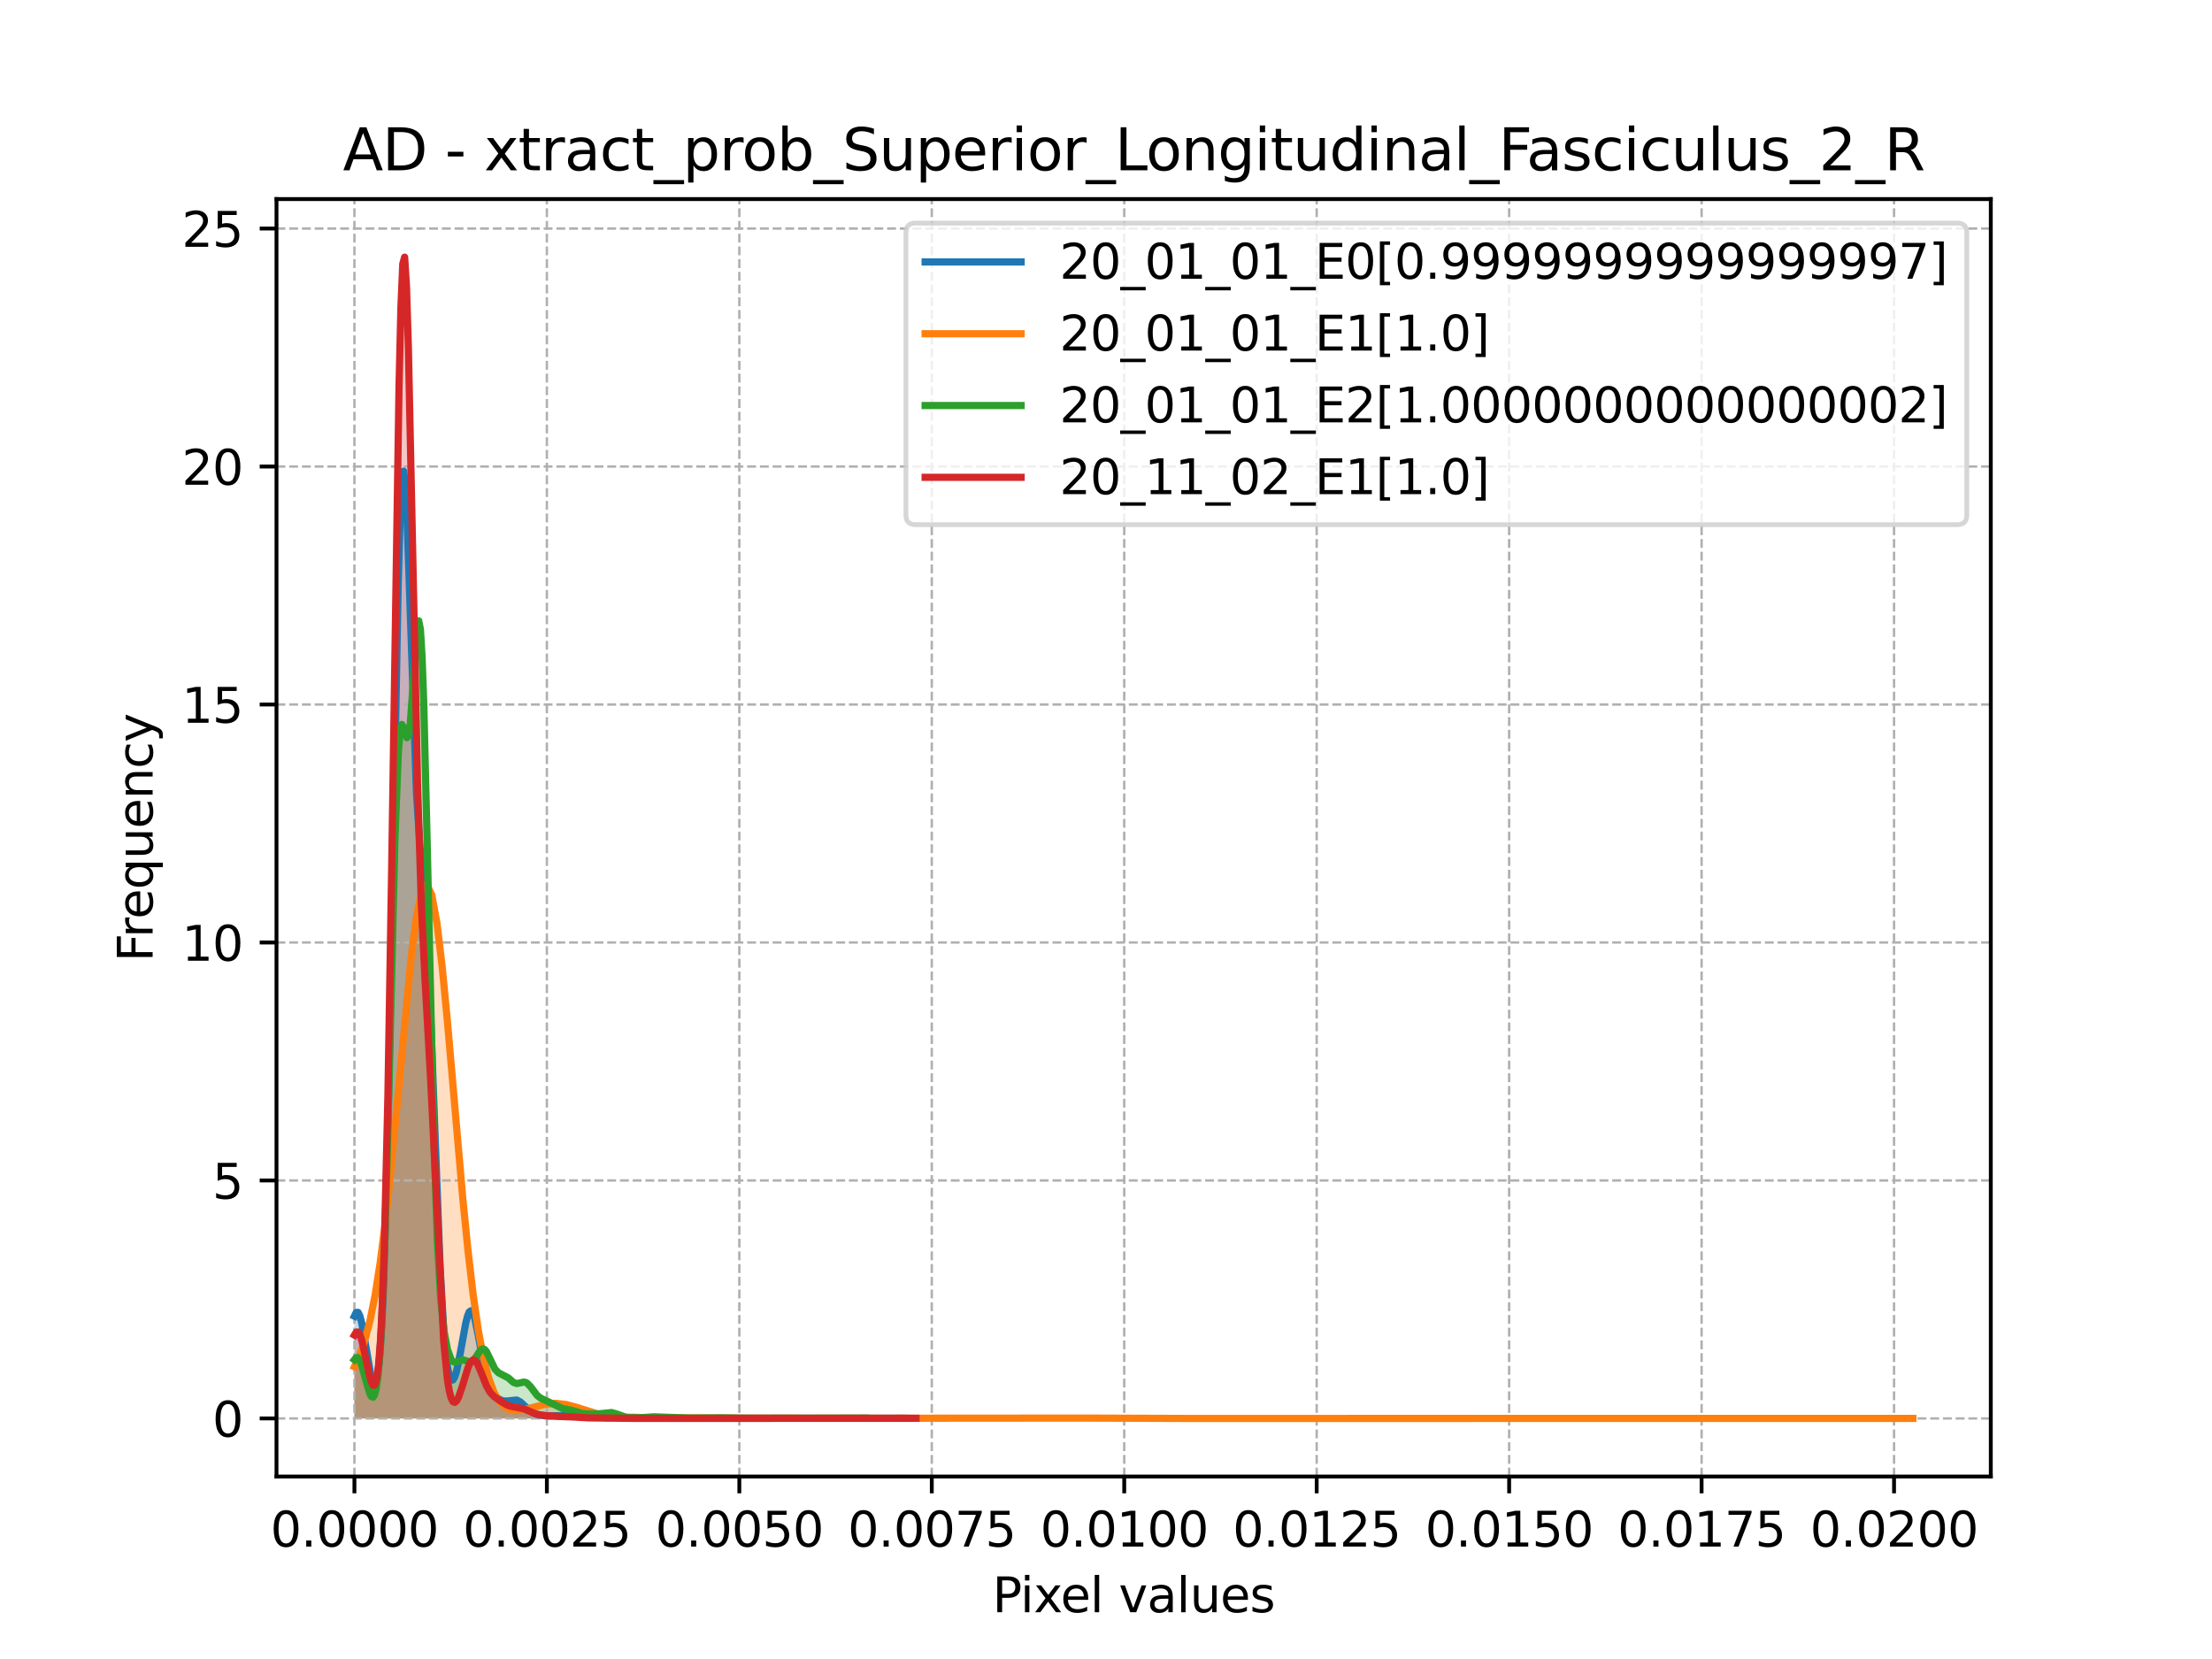 <?xml version="1.0" encoding="utf-8" standalone="no"?>
<!DOCTYPE svg PUBLIC "-//W3C//DTD SVG 1.1//EN"
  "http://www.w3.org/Graphics/SVG/1.1/DTD/svg11.dtd">
<svg xmlns:xlink="http://www.w3.org/1999/xlink" width="460.8pt" height="345.6pt" viewBox="0 0 460.8 345.6" xmlns="http://www.w3.org/2000/svg" version="1.1">
 <defs>
  <style type="text/css">*{stroke-linejoin: round; stroke-linecap: butt}</style>
 </defs>
 <g id="figure_1">
  <g id="patch_1">
   <path d="M 0 345.6 
L 460.8 345.6 
L 460.8 0 
L 0 0 
z
" style="fill: #ffffff"/>
  </g>
  <g id="axes_1">
   <g id="patch_2">
    <path d="M 57.6 307.584 
L 414.72 307.584 
L 414.72 41.472 
L 57.6 41.472 
z
" style="fill: #ffffff"/>
   </g>
   <g id="PolyCollection_1">
    <path d="M 73.833 274.185 
L 73.833 295.488 
L 74.213 295.488 
L 74.592 295.488 
L 74.972 295.488 
L 75.352 295.488 
L 75.732 295.488 
L 76.112 295.488 
L 76.492 295.488 
L 76.871 295.488 
L 77.251 295.488 
L 77.631 295.488 
L 78.011 295.488 
L 78.391 295.488 
L 78.771 295.488 
L 79.15 295.488 
L 79.53 295.488 
L 79.91 295.488 
L 80.29 295.488 
L 80.67 295.488 
L 81.05 295.488 
L 81.429 295.488 
L 81.809 295.488 
L 82.189 295.488 
L 82.569 295.488 
L 82.949 295.488 
L 83.329 295.488 
L 83.708 295.488 
L 84.088 295.488 
L 84.468 295.488 
L 84.848 295.488 
L 85.228 295.488 
L 85.608 295.488 
L 85.987 295.488 
L 86.367 295.488 
L 86.747 295.488 
L 87.127 295.488 
L 87.507 295.488 
L 87.887 295.488 
L 88.267 295.488 
L 88.646 295.488 
L 89.026 295.488 
L 89.406 295.488 
L 89.786 295.488 
L 90.166 295.488 
L 90.546 295.488 
L 90.925 295.488 
L 91.305 295.488 
L 91.685 295.488 
L 92.065 295.488 
L 92.445 295.488 
L 92.825 295.488 
L 93.204 295.488 
L 93.584 295.488 
L 93.964 295.488 
L 94.344 295.488 
L 94.724 295.488 
L 95.104 295.488 
L 95.483 295.488 
L 95.863 295.488 
L 96.243 295.488 
L 96.623 295.488 
L 97.003 295.488 
L 97.383 295.488 
L 97.762 295.488 
L 98.142 295.488 
L 98.522 295.488 
L 98.902 295.488 
L 99.282 295.488 
L 99.662 295.488 
L 100.041 295.488 
L 100.421 295.488 
L 100.801 295.488 
L 101.181 295.488 
L 101.561 295.488 
L 101.941 295.488 
L 102.32 295.488 
L 102.7 295.488 
L 103.08 295.488 
L 103.46 295.488 
L 103.84 295.488 
L 104.22 295.488 
L 104.599 295.488 
L 104.979 295.488 
L 105.359 295.488 
L 105.739 295.488 
L 106.119 295.488 
L 106.499 295.488 
L 106.878 295.488 
L 107.258 295.488 
L 107.638 295.488 
L 108.018 295.488 
L 108.398 295.488 
L 108.778 295.488 
L 109.157 295.488 
L 109.537 295.488 
L 109.917 295.488 
L 110.297 295.488 
L 110.677 295.488 
L 111.057 295.488 
L 111.437 295.488 
L 111.816 295.488 
L 112.196 295.488 
L 112.576 295.488 
L 112.956 295.488 
L 113.336 295.488 
L 113.716 295.488 
L 114.095 295.488 
L 114.475 295.488 
L 114.855 295.488 
L 115.235 295.488 
L 115.615 295.488 
L 115.995 295.488 
L 116.374 295.488 
L 116.754 295.488 
L 117.134 295.488 
L 117.514 295.488 
L 117.894 295.488 
L 118.274 295.488 
L 118.653 295.488 
L 119.033 295.488 
L 119.413 295.488 
L 119.793 295.488 
L 120.173 295.488 
L 120.553 295.488 
L 120.932 295.488 
L 121.312 295.488 
L 121.692 295.488 
L 122.072 295.488 
L 122.452 295.488 
L 122.832 295.488 
L 123.211 295.488 
L 123.591 295.488 
L 123.971 295.488 
L 124.351 295.488 
L 124.731 295.488 
L 125.111 295.488 
L 125.49 295.488 
L 125.87 295.488 
L 126.25 295.488 
L 126.63 295.488 
L 127.01 295.488 
L 127.39 295.488 
L 127.769 295.488 
L 128.149 295.488 
L 128.529 295.488 
L 128.909 295.488 
L 129.289 295.488 
L 129.669 295.488 
L 130.048 295.488 
L 130.428 295.488 
L 130.808 295.488 
L 131.188 295.488 
L 131.568 295.488 
L 131.948 295.488 
L 132.327 295.488 
L 132.707 295.488 
L 133.087 295.488 
L 133.467 295.488 
L 133.847 295.488 
L 134.227 295.488 
L 134.607 295.488 
L 134.986 295.488 
L 135.366 295.488 
L 135.746 295.488 
L 136.126 295.488 
L 136.506 295.488 
L 136.886 295.488 
L 137.265 295.488 
L 137.645 295.488 
L 138.025 295.488 
L 138.405 295.488 
L 138.785 295.488 
L 139.165 295.488 
L 139.544 295.488 
L 139.924 295.488 
L 140.304 295.488 
L 140.684 295.488 
L 141.064 295.488 
L 141.444 295.488 
L 141.823 295.488 
L 142.203 295.488 
L 142.583 295.488 
L 142.963 295.488 
L 143.343 295.488 
L 143.723 295.488 
L 144.102 295.488 
L 144.482 295.488 
L 144.862 295.488 
L 145.242 295.488 
L 145.622 295.488 
L 146.002 295.488 
L 146.381 295.488 
L 146.761 295.488 
L 147.141 295.488 
L 147.521 295.488 
L 147.901 295.488 
L 148.281 295.488 
L 148.66 295.488 
L 149.04 295.488 
L 149.42 295.488 
L 149.8 295.488 
L 150.18 295.488 
L 150.56 295.488 
L 150.939 295.488 
L 151.319 295.488 
L 151.699 295.488 
L 152.079 295.488 
L 152.459 295.488 
L 152.839 295.488 
L 153.218 295.488 
L 153.598 295.488 
L 153.978 295.488 
L 154.358 295.488 
L 154.738 295.488 
L 155.118 295.488 
L 155.498 295.488 
L 155.877 295.488 
L 156.257 295.488 
L 156.637 295.488 
L 157.017 295.488 
L 157.397 295.488 
L 157.777 295.488 
L 158.156 295.488 
L 158.536 295.488 
L 158.916 295.488 
L 159.296 295.488 
L 159.676 295.488 
L 160.056 295.488 
L 160.435 295.488 
L 160.815 295.488 
L 161.195 295.488 
L 161.575 295.488 
L 161.955 295.488 
L 162.335 295.488 
L 162.714 295.488 
L 163.094 295.488 
L 163.474 295.488 
L 163.854 295.488 
L 164.234 295.488 
L 164.614 295.488 
L 164.993 295.488 
L 165.373 295.488 
L 165.753 295.488 
L 166.133 295.488 
L 166.513 295.488 
L 166.893 295.488 
L 167.272 295.488 
L 167.652 295.488 
L 168.032 295.488 
L 168.412 295.488 
L 168.792 295.488 
L 169.172 295.488 
L 169.551 295.488 
L 169.931 295.488 
L 170.311 295.488 
L 170.691 295.488 
L 171.071 295.488 
L 171.451 295.488 
L 171.83 295.488 
L 172.21 295.488 
L 172.59 295.488 
L 172.97 295.488 
L 173.35 295.488 
L 173.73 295.488 
L 174.109 295.488 
L 174.489 295.488 
L 174.869 295.488 
L 175.249 295.488 
L 175.629 295.488 
L 176.009 295.488 
L 176.388 295.488 
L 176.768 295.488 
L 177.148 295.488 
L 177.528 295.488 
L 177.908 295.488 
L 178.288 295.488 
L 178.668 295.488 
L 179.047 295.488 
L 179.427 295.488 
L 179.807 295.488 
L 180.187 295.488 
L 180.567 295.488 
L 180.947 295.488 
L 181.326 295.488 
L 181.706 295.488 
L 182.086 295.488 
L 182.466 295.488 
L 182.846 295.488 
L 183.226 295.488 
L 183.605 295.488 
L 183.985 295.488 
L 184.365 295.488 
L 184.745 295.488 
L 185.125 295.488 
L 185.505 295.488 
L 185.884 295.488 
L 186.264 295.488 
L 186.644 295.488 
L 187.024 295.488 
L 187.404 295.488 
L 187.784 295.488 
L 188.163 295.488 
L 188.543 295.488 
L 188.543 295.449 
L 188.543 295.449 
L 188.163 295.446 
L 187.784 295.444 
L 187.404 295.443 
L 187.024 295.442 
L 186.644 295.442 
L 186.264 295.44 
L 185.884 295.438 
L 185.505 295.436 
L 185.125 295.432 
L 184.745 295.429 
L 184.365 295.425 
L 183.985 295.422 
L 183.605 295.421 
L 183.226 295.421 
L 182.846 295.422 
L 182.466 295.426 
L 182.086 295.431 
L 181.706 295.436 
L 181.326 295.442 
L 180.947 295.449 
L 180.567 295.454 
L 180.187 295.459 
L 179.807 295.463 
L 179.427 295.466 
L 179.047 295.468 
L 178.668 295.47 
L 178.288 295.472 
L 177.908 295.473 
L 177.528 295.474 
L 177.148 295.474 
L 176.768 295.475 
L 176.388 295.475 
L 176.009 295.475 
L 175.629 295.475 
L 175.249 295.474 
L 174.869 295.473 
L 174.489 295.473 
L 174.109 295.472 
L 173.73 295.471 
L 173.35 295.471 
L 172.97 295.47 
L 172.59 295.469 
L 172.21 295.468 
L 171.83 295.466 
L 171.451 295.463 
L 171.071 295.461 
L 170.691 295.458 
L 170.311 295.455 
L 169.931 295.452 
L 169.551 295.45 
L 169.172 295.448 
L 168.792 295.447 
L 168.412 295.446 
L 168.032 295.445 
L 167.652 295.444 
L 167.272 295.443 
L 166.893 295.441 
L 166.513 295.438 
L 166.133 295.435 
L 165.753 295.431 
L 165.373 295.428 
L 164.993 295.425 
L 164.614 295.423 
L 164.234 295.422 
L 163.854 295.423 
L 163.474 295.424 
L 163.094 295.426 
L 162.714 295.429 
L 162.335 295.431 
L 161.955 295.432 
L 161.575 295.433 
L 161.195 295.432 
L 160.815 295.431 
L 160.435 295.43 
L 160.056 295.428 
L 159.676 295.427 
L 159.296 295.425 
L 158.916 295.424 
L 158.536 295.422 
L 158.156 295.419 
L 157.777 295.415 
L 157.397 295.409 
L 157.017 295.402 
L 156.637 295.394 
L 156.257 295.386 
L 155.877 295.379 
L 155.498 295.373 
L 155.118 295.37 
L 154.738 295.369 
L 154.358 295.371 
L 153.978 295.376 
L 153.598 295.383 
L 153.218 295.39 
L 152.839 295.398 
L 152.459 295.406 
L 152.079 295.411 
L 151.699 295.416 
L 151.319 295.419 
L 150.939 295.421 
L 150.56 295.423 
L 150.18 295.425 
L 149.8 295.426 
L 149.42 295.428 
L 149.04 295.43 
L 148.66 295.431 
L 148.281 295.432 
L 147.901 295.432 
L 147.521 295.432 
L 147.141 295.43 
L 146.761 295.429 
L 146.381 295.427 
L 146.002 295.425 
L 145.622 295.425 
L 145.242 295.426 
L 144.862 295.428 
L 144.482 295.432 
L 144.102 295.436 
L 143.723 295.441 
L 143.343 295.447 
L 142.963 295.452 
L 142.583 295.456 
L 142.203 295.459 
L 141.823 295.462 
L 141.444 295.463 
L 141.064 295.464 
L 140.684 295.464 
L 140.304 295.464 
L 139.924 295.462 
L 139.544 295.459 
L 139.165 295.456 
L 138.785 295.451 
L 138.405 295.445 
L 138.025 295.438 
L 137.645 295.43 
L 137.265 295.423 
L 136.886 295.415 
L 136.506 295.408 
L 136.126 295.401 
L 135.746 295.395 
L 135.366 295.388 
L 134.986 295.381 
L 134.607 295.371 
L 134.227 295.359 
L 133.847 295.343 
L 133.467 295.325 
L 133.087 295.305 
L 132.707 295.284 
L 132.327 295.265 
L 131.948 295.249 
L 131.568 295.238 
L 131.188 295.234 
L 130.808 295.236 
L 130.428 295.245 
L 130.048 295.258 
L 129.669 295.275 
L 129.289 295.292 
L 128.909 295.308 
L 128.529 295.322 
L 128.149 295.332 
L 127.769 295.339 
L 127.39 295.342 
L 127.01 295.341 
L 126.63 295.338 
L 126.25 295.331 
L 125.87 295.321 
L 125.49 295.305 
L 125.111 295.284 
L 124.731 295.256 
L 124.351 295.222 
L 123.971 295.181 
L 123.591 295.137 
L 123.211 295.092 
L 122.832 295.05 
L 122.452 295.014 
L 122.072 294.987 
L 121.692 294.971 
L 121.312 294.965 
L 120.932 294.967 
L 120.553 294.973 
L 120.173 294.981 
L 119.793 294.984 
L 119.413 294.982 
L 119.033 294.972 
L 118.653 294.956 
L 118.274 294.937 
L 117.894 294.917 
L 117.514 294.902 
L 117.134 294.894 
L 116.754 294.895 
L 116.374 294.905 
L 115.995 294.922 
L 115.615 294.942 
L 115.235 294.96 
L 114.855 294.973 
L 114.475 294.977 
L 114.095 294.97 
L 113.716 294.952 
L 113.336 294.922 
L 112.956 294.878 
L 112.576 294.82 
L 112.196 294.742 
L 111.816 294.637 
L 111.437 294.497 
L 111.057 294.313 
L 110.677 294.078 
L 110.297 293.791 
L 109.917 293.459 
L 109.537 293.094 
L 109.157 292.72 
L 108.778 292.362 
L 108.398 292.051 
L 108.018 291.809 
L 107.638 291.653 
L 107.258 291.586 
L 106.878 291.597 
L 106.499 291.663 
L 106.119 291.753 
L 105.739 291.834 
L 105.359 291.876 
L 104.979 291.858 
L 104.599 291.771 
L 104.22 291.611 
L 103.84 291.383 
L 103.46 291.085 
L 103.08 290.707 
L 102.7 290.224 
L 102.32 289.592 
L 101.941 288.759 
L 101.561 287.668 
L 101.181 286.281 
L 100.801 284.588 
L 100.421 282.629 
L 100.041 280.496 
L 99.662 278.333 
L 99.282 276.322 
L 98.902 274.66 
L 98.522 273.524 
L 98.142 273.043 
L 97.762 273.277 
L 97.383 274.201 
L 97.003 275.713 
L 96.623 277.649 
L 96.243 279.808 
L 95.863 281.986 
L 95.483 283.989 
L 95.104 285.657 
L 94.724 286.857 
L 94.344 287.478 
L 93.964 287.407 
L 93.584 286.518 
L 93.204 284.654 
L 92.825 281.636 
L 92.445 277.278 
L 92.065 271.433 
L 91.685 264.036 
L 91.305 255.168 
L 90.925 245.083 
L 90.546 234.225 
L 90.166 223.191 
L 89.786 212.649 
L 89.406 203.219 
L 89.026 195.338 
L 88.646 189.141 
L 88.267 184.391 
L 87.887 180.487 
L 87.507 176.569 
L 87.127 171.689 
L 86.747 165.046 
L 86.367 156.202 
L 85.987 145.26 
L 85.608 132.923 
L 85.228 120.435 
L 84.848 109.397 
L 84.468 101.487 
L 84.088 98.159 
L 83.708 100.372 
L 83.329 108.415 
L 82.949 121.865 
L 82.569 139.679 
L 82.189 160.387 
L 81.809 182.348 
L 81.429 203.998 
L 81.05 224.043 
L 80.67 241.582 
L 80.29 256.132 
L 79.91 267.58 
L 79.53 276.095 
L 79.15 282.019 
L 78.771 285.764 
L 78.391 287.745 
L 78.011 288.328 
L 77.631 287.827 
L 77.251 286.503 
L 76.871 284.59 
L 76.492 282.313 
L 76.112 279.9 
L 75.732 277.587 
L 75.352 275.603 
L 74.972 274.152 
L 74.592 273.39 
L 74.213 273.401 
L 73.833 274.185 
z
" clip-path="url(#pee11c3a260)" style="fill: #1f77b4; fill-opacity: 0.25"/>
   </g>
   <g id="PolyCollection_2">
    <path d="M 73.833 284.729 
L 73.833 295.488 
L 74.908 295.488 
L 75.983 295.488 
L 77.058 295.488 
L 78.133 295.488 
L 79.208 295.488 
L 80.283 295.488 
L 81.358 295.488 
L 82.433 295.488 
L 83.508 295.488 
L 84.583 295.488 
L 85.658 295.488 
L 86.733 295.488 
L 87.808 295.488 
L 88.883 295.488 
L 89.958 295.488 
L 91.033 295.488 
L 92.108 295.488 
L 93.183 295.488 
L 94.258 295.488 
L 95.333 295.488 
L 96.408 295.488 
L 97.483 295.488 
L 98.558 295.488 
L 99.633 295.488 
L 100.708 295.488 
L 101.783 295.488 
L 102.858 295.488 
L 103.933 295.488 
L 105.008 295.488 
L 106.083 295.488 
L 107.158 295.488 
L 108.233 295.488 
L 109.308 295.488 
L 110.383 295.488 
L 111.458 295.488 
L 112.533 295.488 
L 113.608 295.488 
L 114.683 295.488 
L 115.758 295.488 
L 116.833 295.488 
L 117.908 295.488 
L 118.983 295.488 
L 120.058 295.488 
L 121.133 295.488 
L 122.208 295.488 
L 123.283 295.488 
L 124.358 295.488 
L 125.433 295.488 
L 126.508 295.488 
L 127.583 295.488 
L 128.658 295.488 
L 129.734 295.488 
L 130.809 295.488 
L 131.884 295.488 
L 132.959 295.488 
L 134.034 295.488 
L 135.109 295.488 
L 136.184 295.488 
L 137.259 295.488 
L 138.334 295.488 
L 139.409 295.488 
L 140.484 295.488 
L 141.559 295.488 
L 142.634 295.488 
L 143.709 295.488 
L 144.784 295.488 
L 145.859 295.488 
L 146.934 295.488 
L 148.009 295.488 
L 149.084 295.488 
L 150.159 295.488 
L 151.234 295.488 
L 152.309 295.488 
L 153.384 295.488 
L 154.459 295.488 
L 155.534 295.488 
L 156.609 295.488 
L 157.684 295.488 
L 158.759 295.488 
L 159.834 295.488 
L 160.909 295.488 
L 161.984 295.488 
L 163.059 295.488 
L 164.134 295.488 
L 165.209 295.488 
L 166.284 295.488 
L 167.359 295.488 
L 168.434 295.488 
L 169.509 295.488 
L 170.584 295.488 
L 171.659 295.488 
L 172.734 295.488 
L 173.809 295.488 
L 174.884 295.488 
L 175.959 295.488 
L 177.034 295.488 
L 178.109 295.488 
L 179.184 295.488 
L 180.259 295.488 
L 181.334 295.488 
L 182.409 295.488 
L 183.484 295.488 
L 184.559 295.488 
L 185.634 295.488 
L 186.709 295.488 
L 187.784 295.488 
L 188.859 295.488 
L 189.934 295.488 
L 191.009 295.488 
L 192.084 295.488 
L 193.159 295.488 
L 194.234 295.488 
L 195.309 295.488 
L 196.384 295.488 
L 197.459 295.488 
L 198.534 295.488 
L 199.609 295.488 
L 200.685 295.488 
L 201.76 295.488 
L 202.835 295.488 
L 203.91 295.488 
L 204.985 295.488 
L 206.06 295.488 
L 207.135 295.488 
L 208.21 295.488 
L 209.285 295.488 
L 210.36 295.488 
L 211.435 295.488 
L 212.51 295.488 
L 213.585 295.488 
L 214.66 295.488 
L 215.735 295.488 
L 216.81 295.488 
L 217.885 295.488 
L 218.96 295.488 
L 220.035 295.488 
L 221.11 295.488 
L 222.185 295.488 
L 223.26 295.488 
L 224.335 295.488 
L 225.41 295.488 
L 226.485 295.488 
L 227.56 295.488 
L 228.635 295.488 
L 229.71 295.488 
L 230.785 295.488 
L 231.86 295.488 
L 232.935 295.488 
L 234.01 295.488 
L 235.085 295.488 
L 236.16 295.488 
L 237.235 295.488 
L 238.31 295.488 
L 239.385 295.488 
L 240.46 295.488 
L 241.535 295.488 
L 242.61 295.488 
L 243.685 295.488 
L 244.76 295.488 
L 245.835 295.488 
L 246.91 295.488 
L 247.985 295.488 
L 249.06 295.488 
L 250.135 295.488 
L 251.21 295.488 
L 252.285 295.488 
L 253.36 295.488 
L 254.435 295.488 
L 255.51 295.488 
L 256.585 295.488 
L 257.66 295.488 
L 258.735 295.488 
L 259.81 295.488 
L 260.885 295.488 
L 261.96 295.488 
L 263.035 295.488 
L 264.11 295.488 
L 265.185 295.488 
L 266.26 295.488 
L 267.335 295.488 
L 268.41 295.488 
L 269.485 295.488 
L 270.56 295.488 
L 271.635 295.488 
L 272.711 295.488 
L 273.786 295.488 
L 274.861 295.488 
L 275.936 295.488 
L 277.011 295.488 
L 278.086 295.488 
L 279.161 295.488 
L 280.236 295.488 
L 281.311 295.488 
L 282.386 295.488 
L 283.461 295.488 
L 284.536 295.488 
L 285.611 295.488 
L 286.686 295.488 
L 287.761 295.488 
L 288.836 295.488 
L 289.911 295.488 
L 290.986 295.488 
L 292.061 295.488 
L 293.136 295.488 
L 294.211 295.488 
L 295.286 295.488 
L 296.361 295.488 
L 297.436 295.488 
L 298.511 295.488 
L 299.586 295.488 
L 300.661 295.488 
L 301.736 295.488 
L 302.811 295.488 
L 303.886 295.488 
L 304.961 295.488 
L 306.036 295.488 
L 307.111 295.488 
L 308.186 295.488 
L 309.261 295.488 
L 310.336 295.488 
L 311.411 295.488 
L 312.486 295.488 
L 313.561 295.488 
L 314.636 295.488 
L 315.711 295.488 
L 316.786 295.488 
L 317.861 295.488 
L 318.936 295.488 
L 320.011 295.488 
L 321.086 295.488 
L 322.161 295.488 
L 323.236 295.488 
L 324.311 295.488 
L 325.386 295.488 
L 326.461 295.488 
L 327.536 295.488 
L 328.611 295.488 
L 329.686 295.488 
L 330.761 295.488 
L 331.836 295.488 
L 332.911 295.488 
L 333.986 295.488 
L 335.061 295.488 
L 336.136 295.488 
L 337.211 295.488 
L 338.286 295.488 
L 339.361 295.488 
L 340.436 295.488 
L 341.511 295.488 
L 342.586 295.488 
L 343.662 295.488 
L 344.737 295.488 
L 345.812 295.488 
L 346.887 295.488 
L 347.962 295.488 
L 349.037 295.488 
L 350.112 295.488 
L 351.187 295.488 
L 352.262 295.488 
L 353.337 295.488 
L 354.412 295.488 
L 355.487 295.488 
L 356.562 295.488 
L 357.637 295.488 
L 358.712 295.488 
L 359.787 295.488 
L 360.862 295.488 
L 361.937 295.488 
L 363.012 295.488 
L 364.087 295.488 
L 365.162 295.488 
L 366.237 295.488 
L 367.312 295.488 
L 368.387 295.488 
L 369.462 295.488 
L 370.537 295.488 
L 371.612 295.488 
L 372.687 295.488 
L 373.762 295.488 
L 374.837 295.488 
L 375.912 295.488 
L 376.987 295.488 
L 378.062 295.488 
L 379.137 295.488 
L 380.212 295.488 
L 381.287 295.488 
L 382.362 295.488 
L 383.437 295.488 
L 384.512 295.488 
L 385.587 295.488 
L 386.662 295.488 
L 387.737 295.488 
L 388.812 295.488 
L 389.887 295.488 
L 390.962 295.488 
L 392.037 295.488 
L 393.112 295.488 
L 394.187 295.488 
L 395.262 295.488 
L 396.337 295.488 
L 397.412 295.488 
L 398.487 295.488 
L 398.487 295.478 
L 398.487 295.478 
L 397.412 295.477 
L 396.337 295.477 
L 395.262 295.477 
L 394.187 295.477 
L 393.112 295.478 
L 392.037 295.479 
L 390.962 295.479 
L 389.887 295.48 
L 388.812 295.48 
L 387.737 295.481 
L 386.662 295.481 
L 385.587 295.481 
L 384.512 295.481 
L 383.437 295.481 
L 382.362 295.482 
L 381.287 295.482 
L 380.212 295.483 
L 379.137 295.483 
L 378.062 295.484 
L 376.987 295.485 
L 375.912 295.485 
L 374.837 295.486 
L 373.762 295.487 
L 372.687 295.487 
L 371.612 295.487 
L 370.537 295.487 
L 369.462 295.487 
L 368.387 295.487 
L 367.312 295.486 
L 366.237 295.486 
L 365.162 295.485 
L 364.087 295.484 
L 363.012 295.483 
L 361.937 295.482 
L 360.862 295.481 
L 359.787 295.48 
L 358.712 295.48 
L 357.637 295.479 
L 356.562 295.479 
L 355.487 295.479 
L 354.412 295.48 
L 353.337 295.481 
L 352.262 295.481 
L 351.187 295.482 
L 350.112 295.483 
L 349.037 295.484 
L 347.962 295.485 
L 346.887 295.486 
L 345.812 295.487 
L 344.737 295.487 
L 343.662 295.487 
L 342.586 295.488 
L 341.511 295.488 
L 340.436 295.488 
L 339.361 295.488 
L 338.286 295.488 
L 337.211 295.488 
L 336.136 295.488 
L 335.061 295.488 
L 333.986 295.488 
L 332.911 295.488 
L 331.836 295.488 
L 330.761 295.488 
L 329.686 295.488 
L 328.611 295.488 
L 327.536 295.488 
L 326.461 295.488 
L 325.386 295.488 
L 324.311 295.488 
L 323.236 295.488 
L 322.161 295.488 
L 321.086 295.488 
L 320.011 295.488 
L 318.936 295.488 
L 317.861 295.488 
L 316.786 295.488 
L 315.711 295.488 
L 314.636 295.488 
L 313.561 295.488 
L 312.486 295.488 
L 311.411 295.488 
L 310.336 295.488 
L 309.261 295.488 
L 308.186 295.488 
L 307.111 295.488 
L 306.036 295.488 
L 304.961 295.488 
L 303.886 295.488 
L 302.811 295.488 
L 301.736 295.488 
L 300.661 295.488 
L 299.586 295.488 
L 298.511 295.488 
L 297.436 295.488 
L 296.361 295.488 
L 295.286 295.488 
L 294.211 295.488 
L 293.136 295.488 
L 292.061 295.488 
L 290.986 295.488 
L 289.911 295.488 
L 288.836 295.488 
L 287.761 295.488 
L 286.686 295.488 
L 285.611 295.488 
L 284.536 295.488 
L 283.461 295.488 
L 282.386 295.487 
L 281.311 295.487 
L 280.236 295.487 
L 279.161 295.487 
L 278.086 295.487 
L 277.011 295.487 
L 275.936 295.487 
L 274.861 295.487 
L 273.786 295.487 
L 272.711 295.487 
L 271.635 295.487 
L 270.56 295.487 
L 269.485 295.487 
L 268.41 295.488 
L 267.335 295.488 
L 266.26 295.488 
L 265.185 295.488 
L 264.11 295.488 
L 263.035 295.488 
L 261.96 295.488 
L 260.885 295.488 
L 259.81 295.488 
L 258.735 295.488 
L 257.66 295.488 
L 256.585 295.488 
L 255.51 295.488 
L 254.435 295.488 
L 253.36 295.488 
L 252.285 295.488 
L 251.21 295.488 
L 250.135 295.487 
L 249.06 295.487 
L 247.985 295.487 
L 246.91 295.486 
L 245.835 295.485 
L 244.76 295.484 
L 243.685 295.483 
L 242.61 295.481 
L 241.535 295.479 
L 240.46 295.478 
L 239.385 295.476 
L 238.31 295.474 
L 237.235 295.471 
L 236.16 295.469 
L 235.085 295.466 
L 234.01 295.462 
L 232.935 295.456 
L 231.86 295.45 
L 230.785 295.442 
L 229.71 295.433 
L 228.635 295.422 
L 227.56 295.412 
L 226.485 295.402 
L 225.41 295.393 
L 224.335 295.387 
L 223.26 295.384 
L 222.185 295.384 
L 221.11 295.387 
L 220.035 295.392 
L 218.96 295.4 
L 217.885 295.409 
L 216.81 295.418 
L 215.735 295.427 
L 214.66 295.434 
L 213.585 295.44 
L 212.51 295.445 
L 211.435 295.448 
L 210.36 295.45 
L 209.285 295.45 
L 208.21 295.449 
L 207.135 295.447 
L 206.06 295.443 
L 204.985 295.438 
L 203.91 295.431 
L 202.835 295.423 
L 201.76 295.413 
L 200.685 295.403 
L 199.609 295.393 
L 198.534 295.385 
L 197.459 295.378 
L 196.384 295.373 
L 195.309 295.372 
L 194.234 295.372 
L 193.159 295.374 
L 192.084 295.377 
L 191.009 295.38 
L 189.934 295.382 
L 188.859 295.382 
L 187.784 295.381 
L 186.709 295.379 
L 185.634 295.377 
L 184.559 295.375 
L 183.484 295.374 
L 182.409 295.375 
L 181.334 295.379 
L 180.259 295.385 
L 179.184 295.393 
L 178.109 295.402 
L 177.034 295.412 
L 175.959 295.421 
L 174.884 295.429 
L 173.809 295.435 
L 172.734 295.44 
L 171.659 295.444 
L 170.584 295.447 
L 169.509 295.449 
L 168.434 295.451 
L 167.359 295.451 
L 166.284 295.452 
L 165.209 295.452 
L 164.134 295.451 
L 163.059 295.449 
L 161.984 295.447 
L 160.909 295.444 
L 159.834 295.441 
L 158.759 295.437 
L 157.684 295.434 
L 156.609 295.431 
L 155.534 295.429 
L 154.459 295.426 
L 153.384 295.424 
L 152.309 295.421 
L 151.234 295.416 
L 150.159 295.411 
L 149.084 295.404 
L 148.009 295.396 
L 146.934 295.387 
L 145.859 295.379 
L 144.784 295.371 
L 143.709 295.366 
L 142.634 295.364 
L 141.559 295.366 
L 140.484 295.37 
L 139.409 295.377 
L 138.334 295.385 
L 137.259 295.394 
L 136.184 295.401 
L 135.109 295.405 
L 134.034 295.405 
L 132.959 295.397 
L 131.884 295.379 
L 130.809 295.347 
L 129.734 295.294 
L 128.658 295.215 
L 127.583 295.101 
L 126.508 294.946 
L 125.433 294.743 
L 124.358 294.491 
L 123.283 294.193 
L 122.208 293.858 
L 121.133 293.505 
L 120.058 293.155 
L 118.983 292.838 
L 117.908 292.581 
L 116.833 292.41 
L 115.758 292.342 
L 114.683 292.383 
L 113.608 292.529 
L 112.533 292.759 
L 111.458 293.046 
L 110.383 293.35 
L 109.308 293.623 
L 108.233 293.807 
L 107.158 293.83 
L 106.083 293.598 
L 105.008 292.983 
L 103.933 291.822 
L 102.858 289.905 
L 101.783 286.983 
L 100.708 282.79 
L 99.633 277.074 
L 98.558 269.651 
L 97.483 260.467 
L 96.408 249.662 
L 95.333 237.616 
L 94.258 224.958 
L 93.183 212.539 
L 92.108 201.343 
L 91.033 192.362 
L 89.958 186.451 
L 88.883 184.187 
L 87.808 185.77 
L 86.733 190.989 
L 85.658 199.257 
L 84.583 209.711 
L 83.508 221.355 
L 82.433 233.213 
L 81.358 244.454 
L 80.283 254.484 
L 79.208 262.973 
L 78.133 269.839 
L 77.058 275.194 
L 75.983 279.273 
L 74.908 282.36 
L 73.833 284.729 
z
" clip-path="url(#pee11c3a260)" style="fill: #ff7f0e; fill-opacity: 0.25"/>
   </g>
   <g id="PolyCollection_3">
    <path d="M 73.833 283.27 
L 73.833 295.488 
L 74.185 295.488 
L 74.538 295.488 
L 74.89 295.488 
L 75.243 295.488 
L 75.595 295.488 
L 75.948 295.488 
L 76.301 295.488 
L 76.653 295.488 
L 77.006 295.488 
L 77.358 295.488 
L 77.711 295.488 
L 78.063 295.488 
L 78.416 295.488 
L 78.768 295.488 
L 79.121 295.488 
L 79.474 295.488 
L 79.826 295.488 
L 80.179 295.488 
L 80.531 295.488 
L 80.884 295.488 
L 81.236 295.488 
L 81.589 295.488 
L 81.941 295.488 
L 82.294 295.488 
L 82.646 295.488 
L 82.999 295.488 
L 83.352 295.488 
L 83.704 295.488 
L 84.057 295.488 
L 84.409 295.488 
L 84.762 295.488 
L 85.114 295.488 
L 85.467 295.488 
L 85.819 295.488 
L 86.172 295.488 
L 86.525 295.488 
L 86.877 295.488 
L 87.23 295.488 
L 87.582 295.488 
L 87.935 295.488 
L 88.287 295.488 
L 88.64 295.488 
L 88.992 295.488 
L 89.345 295.488 
L 89.697 295.488 
L 90.05 295.488 
L 90.403 295.488 
L 90.755 295.488 
L 91.108 295.488 
L 91.46 295.488 
L 91.813 295.488 
L 92.165 295.488 
L 92.518 295.488 
L 92.87 295.488 
L 93.223 295.488 
L 93.576 295.488 
L 93.928 295.488 
L 94.281 295.488 
L 94.633 295.488 
L 94.986 295.488 
L 95.338 295.488 
L 95.691 295.488 
L 96.043 295.488 
L 96.396 295.488 
L 96.748 295.488 
L 97.101 295.488 
L 97.454 295.488 
L 97.806 295.488 
L 98.159 295.488 
L 98.511 295.488 
L 98.864 295.488 
L 99.216 295.488 
L 99.569 295.488 
L 99.921 295.488 
L 100.274 295.488 
L 100.626 295.488 
L 100.979 295.488 
L 101.332 295.488 
L 101.684 295.488 
L 102.037 295.488 
L 102.389 295.488 
L 102.742 295.488 
L 103.094 295.488 
L 103.447 295.488 
L 103.799 295.488 
L 104.152 295.488 
L 104.505 295.488 
L 104.857 295.488 
L 105.21 295.488 
L 105.562 295.488 
L 105.915 295.488 
L 106.267 295.488 
L 106.62 295.488 
L 106.972 295.488 
L 107.325 295.488 
L 107.677 295.488 
L 108.03 295.488 
L 108.383 295.488 
L 108.735 295.488 
L 109.088 295.488 
L 109.44 295.488 
L 109.793 295.488 
L 110.145 295.488 
L 110.498 295.488 
L 110.85 295.488 
L 111.203 295.488 
L 111.556 295.488 
L 111.908 295.488 
L 112.261 295.488 
L 112.613 295.488 
L 112.966 295.488 
L 113.318 295.488 
L 113.671 295.488 
L 114.023 295.488 
L 114.376 295.488 
L 114.728 295.488 
L 115.081 295.488 
L 115.434 295.488 
L 115.786 295.488 
L 116.139 295.488 
L 116.491 295.488 
L 116.844 295.488 
L 117.196 295.488 
L 117.549 295.488 
L 117.901 295.488 
L 118.254 295.488 
L 118.607 295.488 
L 118.959 295.488 
L 119.312 295.488 
L 119.664 295.488 
L 120.017 295.488 
L 120.369 295.488 
L 120.722 295.488 
L 121.074 295.488 
L 121.427 295.488 
L 121.779 295.488 
L 122.132 295.488 
L 122.485 295.488 
L 122.837 295.488 
L 123.19 295.488 
L 123.542 295.488 
L 123.895 295.488 
L 124.247 295.488 
L 124.6 295.488 
L 124.952 295.488 
L 125.305 295.488 
L 125.658 295.488 
L 126.01 295.488 
L 126.363 295.488 
L 126.715 295.488 
L 127.068 295.488 
L 127.42 295.488 
L 127.773 295.488 
L 128.125 295.488 
L 128.478 295.488 
L 128.83 295.488 
L 129.183 295.488 
L 129.536 295.488 
L 129.888 295.488 
L 130.241 295.488 
L 130.593 295.488 
L 130.946 295.488 
L 131.298 295.488 
L 131.651 295.488 
L 132.003 295.488 
L 132.356 295.488 
L 132.709 295.488 
L 133.061 295.488 
L 133.414 295.488 
L 133.766 295.488 
L 134.119 295.488 
L 134.471 295.488 
L 134.824 295.488 
L 135.176 295.488 
L 135.529 295.488 
L 135.881 295.488 
L 136.234 295.488 
L 136.587 295.488 
L 136.939 295.488 
L 137.292 295.488 
L 137.644 295.488 
L 137.997 295.488 
L 138.349 295.488 
L 138.702 295.488 
L 139.054 295.488 
L 139.407 295.488 
L 139.759 295.488 
L 140.112 295.488 
L 140.465 295.488 
L 140.817 295.488 
L 141.17 295.488 
L 141.522 295.488 
L 141.875 295.488 
L 142.227 295.488 
L 142.58 295.488 
L 142.932 295.488 
L 143.285 295.488 
L 143.638 295.488 
L 143.99 295.488 
L 144.343 295.488 
L 144.695 295.488 
L 145.048 295.488 
L 145.4 295.488 
L 145.753 295.488 
L 146.105 295.488 
L 146.458 295.488 
L 146.81 295.488 
L 147.163 295.488 
L 147.516 295.488 
L 147.868 295.488 
L 148.221 295.488 
L 148.573 295.488 
L 148.926 295.488 
L 149.278 295.488 
L 149.631 295.488 
L 149.983 295.488 
L 150.336 295.488 
L 150.689 295.488 
L 151.041 295.488 
L 151.394 295.488 
L 151.746 295.488 
L 152.099 295.488 
L 152.451 295.488 
L 152.804 295.488 
L 153.156 295.488 
L 153.509 295.488 
L 153.861 295.488 
L 154.214 295.488 
L 154.567 295.488 
L 154.919 295.488 
L 155.272 295.488 
L 155.624 295.488 
L 155.977 295.488 
L 156.329 295.488 
L 156.682 295.488 
L 157.034 295.488 
L 157.387 295.488 
L 157.74 295.488 
L 158.092 295.488 
L 158.445 295.488 
L 158.797 295.488 
L 159.15 295.488 
L 159.502 295.488 
L 159.855 295.488 
L 160.207 295.488 
L 160.56 295.488 
L 160.912 295.488 
L 161.265 295.488 
L 161.618 295.488 
L 161.97 295.488 
L 162.323 295.488 
L 162.675 295.488 
L 163.028 295.488 
L 163.38 295.488 
L 163.733 295.488 
L 164.085 295.488 
L 164.438 295.488 
L 164.791 295.488 
L 165.143 295.488 
L 165.496 295.488 
L 165.848 295.488 
L 166.201 295.488 
L 166.553 295.488 
L 166.906 295.488 
L 167.258 295.488 
L 167.611 295.488 
L 167.963 295.488 
L 168.316 295.488 
L 168.669 295.488 
L 169.021 295.488 
L 169.374 295.488 
L 169.726 295.488 
L 170.079 295.488 
L 170.431 295.488 
L 170.784 295.488 
L 171.136 295.488 
L 171.489 295.488 
L 171.842 295.488 
L 172.194 295.488 
L 172.547 295.488 
L 172.899 295.488 
L 173.252 295.488 
L 173.604 295.488 
L 173.957 295.488 
L 174.309 295.488 
L 174.662 295.488 
L 175.014 295.488 
L 175.367 295.488 
L 175.72 295.488 
L 176.072 295.488 
L 176.425 295.488 
L 176.777 295.488 
L 177.13 295.488 
L 177.482 295.488 
L 177.835 295.488 
L 178.187 295.488 
L 178.54 295.488 
L 178.892 295.488 
L 179.245 295.488 
L 179.598 295.488 
L 179.95 295.488 
L 180.303 295.488 
L 180.303 295.421 
L 180.303 295.421 
L 179.95 295.418 
L 179.598 295.418 
L 179.245 295.421 
L 178.892 295.425 
L 178.54 295.432 
L 178.187 295.439 
L 177.835 295.447 
L 177.482 295.455 
L 177.13 295.462 
L 176.777 295.469 
L 176.425 295.474 
L 176.072 295.478 
L 175.72 295.481 
L 175.367 295.484 
L 175.014 295.485 
L 174.662 295.486 
L 174.309 295.487 
L 173.957 295.487 
L 173.604 295.488 
L 173.252 295.488 
L 172.899 295.488 
L 172.547 295.488 
L 172.194 295.488 
L 171.842 295.487 
L 171.489 295.487 
L 171.136 295.486 
L 170.784 295.485 
L 170.431 295.484 
L 170.079 295.482 
L 169.726 295.48 
L 169.374 295.477 
L 169.021 295.474 
L 168.669 295.47 
L 168.316 295.466 
L 167.963 295.462 
L 167.611 295.458 
L 167.258 295.456 
L 166.906 295.453 
L 166.553 295.452 
L 166.201 295.451 
L 165.848 295.452 
L 165.496 295.452 
L 165.143 295.453 
L 164.791 295.453 
L 164.438 295.453 
L 164.085 295.452 
L 163.733 295.451 
L 163.38 295.45 
L 163.028 295.449 
L 162.675 295.448 
L 162.323 295.447 
L 161.97 295.447 
L 161.618 295.448 
L 161.265 295.449 
L 160.912 295.45 
L 160.56 295.451 
L 160.207 295.452 
L 159.855 295.452 
L 159.502 295.451 
L 159.15 295.451 
L 158.797 295.45 
L 158.445 295.449 
L 158.092 295.448 
L 157.74 295.448 
L 157.387 295.449 
L 157.034 295.45 
L 156.682 295.451 
L 156.329 295.453 
L 155.977 295.454 
L 155.624 295.454 
L 155.272 295.455 
L 154.919 295.454 
L 154.567 295.453 
L 154.214 295.451 
L 153.861 295.449 
L 153.509 295.447 
L 153.156 295.444 
L 152.804 295.439 
L 152.451 295.434 
L 152.099 295.427 
L 151.746 295.418 
L 151.394 295.407 
L 151.041 295.394 
L 150.689 295.381 
L 150.336 295.368 
L 149.983 295.356 
L 149.631 295.346 
L 149.278 295.34 
L 148.926 295.338 
L 148.573 295.339 
L 148.221 295.343 
L 147.868 295.35 
L 147.516 295.358 
L 147.163 295.366 
L 146.81 295.372 
L 146.458 295.377 
L 146.105 295.381 
L 145.753 295.382 
L 145.4 295.384 
L 145.048 295.385 
L 144.695 295.387 
L 144.343 295.39 
L 143.99 295.395 
L 143.638 295.401 
L 143.285 295.408 
L 142.932 295.414 
L 142.58 295.421 
L 142.227 295.426 
L 141.875 295.43 
L 141.522 295.432 
L 141.17 295.432 
L 140.817 295.43 
L 140.465 295.426 
L 140.112 295.419 
L 139.759 295.409 
L 139.407 295.395 
L 139.054 295.376 
L 138.702 295.353 
L 138.349 295.324 
L 137.997 295.291 
L 137.644 295.256 
L 137.292 295.221 
L 136.939 295.189 
L 136.587 295.163 
L 136.234 295.146 
L 135.881 295.14 
L 135.529 295.145 
L 135.176 295.162 
L 134.824 295.188 
L 134.471 295.22 
L 134.119 295.257 
L 133.766 295.293 
L 133.414 295.327 
L 133.061 295.356 
L 132.709 295.378 
L 132.356 295.391 
L 132.003 295.393 
L 131.651 295.383 
L 131.298 295.36 
L 130.946 295.32 
L 130.593 295.261 
L 130.241 295.183 
L 129.888 295.085 
L 129.536 294.968 
L 129.183 294.837 
L 128.83 294.698 
L 128.478 294.561 
L 128.125 294.436 
L 127.773 294.333 
L 127.42 294.26 
L 127.068 294.221 
L 126.715 294.218 
L 126.363 294.246 
L 126.01 294.298 
L 125.658 294.362 
L 125.305 294.429 
L 124.952 294.488 
L 124.6 294.533 
L 124.247 294.563 
L 123.895 294.576 
L 123.542 294.578 
L 123.19 294.572 
L 122.837 294.562 
L 122.485 294.55 
L 122.132 294.534 
L 121.779 294.511 
L 121.427 294.475 
L 121.074 294.421 
L 120.722 294.344 
L 120.369 294.246 
L 120.017 294.129 
L 119.664 294.003 
L 119.312 293.876 
L 118.959 293.76 
L 118.607 293.663 
L 118.254 293.586 
L 117.901 293.528 
L 117.549 293.477 
L 117.196 293.421 
L 116.844 293.343 
L 116.491 293.231 
L 116.139 293.078 
L 115.786 292.886 
L 115.434 292.663 
L 115.081 292.428 
L 114.728 292.199 
L 114.376 291.994 
L 114.023 291.822 
L 113.671 291.681 
L 113.318 291.556 
L 112.966 291.423 
L 112.613 291.251 
L 112.261 291.014 
L 111.908 290.694 
L 111.556 290.29 
L 111.203 289.82 
L 110.85 289.322 
L 110.498 288.841 
L 110.145 288.43 
L 109.793 288.127 
L 109.44 287.955 
L 109.088 287.911 
L 108.735 287.967 
L 108.383 288.074 
L 108.03 288.176 
L 107.677 288.218 
L 107.325 288.162 
L 106.972 287.994 
L 106.62 287.728 
L 106.267 287.4 
L 105.915 287.058 
L 105.562 286.75 
L 105.21 286.509 
L 104.857 286.341 
L 104.505 286.225 
L 104.152 286.112 
L 103.799 285.94 
L 103.447 285.648 
L 103.094 285.195 
L 102.742 284.574 
L 102.389 283.817 
L 102.037 282.997 
L 101.684 282.21 
L 101.332 281.559 
L 100.979 281.133 
L 100.626 280.984 
L 100.274 281.118 
L 99.921 281.49 
L 99.569 282.017 
L 99.216 282.593 
L 98.864 283.113 
L 98.511 283.496 
L 98.159 283.701 
L 97.806 283.732 
L 97.454 283.634 
L 97.101 283.476 
L 96.748 283.335 
L 96.396 283.271 
L 96.043 283.312 
L 95.691 283.445 
L 95.338 283.619 
L 94.986 283.755 
L 94.633 283.765 
L 94.281 283.567 
L 93.928 283.095 
L 93.576 282.3 
L 93.223 281.14 
L 92.87 279.551 
L 92.518 277.422 
L 92.165 274.563 
L 91.813 270.699 
L 91.46 265.475 
L 91.108 258.508 
L 90.755 249.452 
L 90.403 238.11 
L 90.05 224.523 
L 89.697 209.06 
L 89.345 192.445 
L 88.992 175.713 
L 88.64 160.096 
L 88.287 146.836 
L 87.935 136.966 
L 87.582 131.106 
L 87.23 129.326 
L 86.877 131.113 
L 86.525 135.452 
L 86.172 141.033 
L 85.819 146.507 
L 85.467 150.768 
L 85.114 153.175 
L 84.762 153.673 
L 84.409 152.782 
L 84.057 151.466 
L 83.704 150.91 
L 83.352 152.259 
L 82.999 156.377 
L 82.646 163.691 
L 82.294 174.121 
L 81.941 187.127 
L 81.589 201.839 
L 81.236 217.231 
L 80.884 232.295 
L 80.531 246.19 
L 80.179 258.326 
L 79.826 268.387 
L 79.474 276.31 
L 79.121 282.221 
L 78.768 286.363 
L 78.416 289.029 
L 78.063 290.511 
L 77.711 291.067 
L 77.358 290.916 
L 77.006 290.238 
L 76.653 289.186 
L 76.301 287.905 
L 75.948 286.535 
L 75.595 285.215 
L 75.243 284.08 
L 74.89 283.25 
L 74.538 282.814 
L 74.185 282.82 
L 73.833 283.27 
z
" clip-path="url(#pee11c3a260)" style="fill: #2ca02c; fill-opacity: 0.25"/>
   </g>
   <g id="PolyCollection_4">
    <path d="M 73.833 278.135 
L 73.833 295.488 
L 74.22 295.488 
L 74.607 295.488 
L 74.995 295.488 
L 75.382 295.488 
L 75.77 295.488 
L 76.157 295.488 
L 76.544 295.488 
L 76.932 295.488 
L 77.319 295.488 
L 77.706 295.488 
L 78.094 295.488 
L 78.481 295.488 
L 78.869 295.488 
L 79.256 295.488 
L 79.643 295.488 
L 80.031 295.488 
L 80.418 295.488 
L 80.805 295.488 
L 81.193 295.488 
L 81.58 295.488 
L 81.967 295.488 
L 82.355 295.488 
L 82.742 295.488 
L 83.13 295.488 
L 83.517 295.488 
L 83.904 295.488 
L 84.292 295.488 
L 84.679 295.488 
L 85.066 295.488 
L 85.454 295.488 
L 85.841 295.488 
L 86.229 295.488 
L 86.616 295.488 
L 87.003 295.488 
L 87.391 295.488 
L 87.778 295.488 
L 88.165 295.488 
L 88.553 295.488 
L 88.94 295.488 
L 89.327 295.488 
L 89.715 295.488 
L 90.102 295.488 
L 90.49 295.488 
L 90.877 295.488 
L 91.264 295.488 
L 91.652 295.488 
L 92.039 295.488 
L 92.426 295.488 
L 92.814 295.488 
L 93.201 295.488 
L 93.589 295.488 
L 93.976 295.488 
L 94.363 295.488 
L 94.751 295.488 
L 95.138 295.488 
L 95.525 295.488 
L 95.913 295.488 
L 96.3 295.488 
L 96.687 295.488 
L 97.075 295.488 
L 97.462 295.488 
L 97.85 295.488 
L 98.237 295.488 
L 98.624 295.488 
L 99.012 295.488 
L 99.399 295.488 
L 99.786 295.488 
L 100.174 295.488 
L 100.561 295.488 
L 100.949 295.488 
L 101.336 295.488 
L 101.723 295.488 
L 102.111 295.488 
L 102.498 295.488 
L 102.885 295.488 
L 103.273 295.488 
L 103.66 295.488 
L 104.048 295.488 
L 104.435 295.488 
L 104.822 295.488 
L 105.21 295.488 
L 105.597 295.488 
L 105.984 295.488 
L 106.372 295.488 
L 106.759 295.488 
L 107.146 295.488 
L 107.534 295.488 
L 107.921 295.488 
L 108.309 295.488 
L 108.696 295.488 
L 109.083 295.488 
L 109.471 295.488 
L 109.858 295.488 
L 110.245 295.488 
L 110.633 295.488 
L 111.02 295.488 
L 111.408 295.488 
L 111.795 295.488 
L 112.182 295.488 
L 112.57 295.488 
L 112.957 295.488 
L 113.344 295.488 
L 113.732 295.488 
L 114.119 295.488 
L 114.506 295.488 
L 114.894 295.488 
L 115.281 295.488 
L 115.669 295.488 
L 116.056 295.488 
L 116.443 295.488 
L 116.831 295.488 
L 117.218 295.488 
L 117.605 295.488 
L 117.993 295.488 
L 118.38 295.488 
L 118.768 295.488 
L 119.155 295.488 
L 119.542 295.488 
L 119.93 295.488 
L 120.317 295.488 
L 120.704 295.488 
L 121.092 295.488 
L 121.479 295.488 
L 121.866 295.488 
L 122.254 295.488 
L 122.641 295.488 
L 123.029 295.488 
L 123.416 295.488 
L 123.803 295.488 
L 124.191 295.488 
L 124.578 295.488 
L 124.965 295.488 
L 125.353 295.488 
L 125.74 295.488 
L 126.128 295.488 
L 126.515 295.488 
L 126.902 295.488 
L 127.29 295.488 
L 127.677 295.488 
L 128.064 295.488 
L 128.452 295.488 
L 128.839 295.488 
L 129.226 295.488 
L 129.614 295.488 
L 130.001 295.488 
L 130.389 295.488 
L 130.776 295.488 
L 131.163 295.488 
L 131.551 295.488 
L 131.938 295.488 
L 132.325 295.488 
L 132.713 295.488 
L 133.1 295.488 
L 133.488 295.488 
L 133.875 295.488 
L 134.262 295.488 
L 134.65 295.488 
L 135.037 295.488 
L 135.424 295.488 
L 135.812 295.488 
L 136.199 295.488 
L 136.586 295.488 
L 136.974 295.488 
L 137.361 295.488 
L 137.749 295.488 
L 138.136 295.488 
L 138.523 295.488 
L 138.911 295.488 
L 139.298 295.488 
L 139.685 295.488 
L 140.073 295.488 
L 140.46 295.488 
L 140.848 295.488 
L 141.235 295.488 
L 141.622 295.488 
L 142.01 295.488 
L 142.397 295.488 
L 142.784 295.488 
L 143.172 295.488 
L 143.559 295.488 
L 143.947 295.488 
L 144.334 295.488 
L 144.721 295.488 
L 145.109 295.488 
L 145.496 295.488 
L 145.883 295.488 
L 146.271 295.488 
L 146.658 295.488 
L 147.045 295.488 
L 147.433 295.488 
L 147.82 295.488 
L 148.208 295.488 
L 148.595 295.488 
L 148.982 295.488 
L 149.37 295.488 
L 149.757 295.488 
L 150.144 295.488 
L 150.532 295.488 
L 150.919 295.488 
L 151.307 295.488 
L 151.694 295.488 
L 152.081 295.488 
L 152.469 295.488 
L 152.856 295.488 
L 153.243 295.488 
L 153.631 295.488 
L 154.018 295.488 
L 154.405 295.488 
L 154.793 295.488 
L 155.18 295.488 
L 155.568 295.488 
L 155.955 295.488 
L 156.342 295.488 
L 156.73 295.488 
L 157.117 295.488 
L 157.504 295.488 
L 157.892 295.488 
L 158.279 295.488 
L 158.667 295.488 
L 159.054 295.488 
L 159.441 295.488 
L 159.829 295.488 
L 160.216 295.488 
L 160.603 295.488 
L 160.991 295.488 
L 161.378 295.488 
L 161.765 295.488 
L 162.153 295.488 
L 162.54 295.488 
L 162.928 295.488 
L 163.315 295.488 
L 163.702 295.488 
L 164.09 295.488 
L 164.477 295.488 
L 164.864 295.488 
L 165.252 295.488 
L 165.639 295.488 
L 166.027 295.488 
L 166.414 295.488 
L 166.801 295.488 
L 167.189 295.488 
L 167.576 295.488 
L 167.963 295.488 
L 168.351 295.488 
L 168.738 295.488 
L 169.125 295.488 
L 169.513 295.488 
L 169.9 295.488 
L 170.288 295.488 
L 170.675 295.488 
L 171.062 295.488 
L 171.45 295.488 
L 171.837 295.488 
L 172.224 295.488 
L 172.612 295.488 
L 172.999 295.488 
L 173.387 295.488 
L 173.774 295.488 
L 174.161 295.488 
L 174.549 295.488 
L 174.936 295.488 
L 175.323 295.488 
L 175.711 295.488 
L 176.098 295.488 
L 176.485 295.488 
L 176.873 295.488 
L 177.26 295.488 
L 177.648 295.488 
L 178.035 295.488 
L 178.422 295.488 
L 178.81 295.488 
L 179.197 295.488 
L 179.584 295.488 
L 179.972 295.488 
L 180.359 295.488 
L 180.747 295.488 
L 181.134 295.488 
L 181.521 295.488 
L 181.909 295.488 
L 182.296 295.488 
L 182.683 295.488 
L 183.071 295.488 
L 183.458 295.488 
L 183.846 295.488 
L 184.233 295.488 
L 184.62 295.488 
L 185.008 295.488 
L 185.395 295.488 
L 185.782 295.488 
L 186.17 295.488 
L 186.557 295.488 
L 186.944 295.488 
L 187.332 295.488 
L 187.719 295.488 
L 188.107 295.488 
L 188.494 295.488 
L 188.881 295.488 
L 189.269 295.488 
L 189.656 295.488 
L 190.043 295.488 
L 190.431 295.488 
L 190.818 295.488 
L 190.818 295.458 
L 190.818 295.458 
L 190.431 295.457 
L 190.043 295.457 
L 189.656 295.458 
L 189.269 295.46 
L 188.881 295.463 
L 188.494 295.466 
L 188.107 295.47 
L 187.719 295.473 
L 187.332 295.476 
L 186.944 295.479 
L 186.557 295.482 
L 186.17 295.483 
L 185.782 295.485 
L 185.395 295.485 
L 185.008 295.486 
L 184.62 295.485 
L 184.233 295.485 
L 183.846 295.484 
L 183.458 295.483 
L 183.071 295.482 
L 182.683 295.481 
L 182.296 295.479 
L 181.909 295.478 
L 181.521 295.477 
L 181.134 295.476 
L 180.747 295.476 
L 180.359 295.476 
L 179.972 295.476 
L 179.584 295.477 
L 179.197 295.478 
L 178.81 295.479 
L 178.422 295.481 
L 178.035 295.482 
L 177.648 295.483 
L 177.26 295.484 
L 176.873 295.485 
L 176.485 295.486 
L 176.098 295.486 
L 175.711 295.487 
L 175.323 295.487 
L 174.936 295.487 
L 174.549 295.487 
L 174.161 295.487 
L 173.774 295.487 
L 173.387 295.487 
L 172.999 295.487 
L 172.612 295.487 
L 172.224 295.487 
L 171.837 295.487 
L 171.45 295.487 
L 171.062 295.487 
L 170.675 295.487 
L 170.288 295.487 
L 169.9 295.487 
L 169.513 295.487 
L 169.125 295.487 
L 168.738 295.487 
L 168.351 295.487 
L 167.963 295.487 
L 167.576 295.487 
L 167.189 295.487 
L 166.801 295.487 
L 166.414 295.487 
L 166.027 295.487 
L 165.639 295.487 
L 165.252 295.487 
L 164.864 295.487 
L 164.477 295.487 
L 164.09 295.487 
L 163.702 295.487 
L 163.315 295.487 
L 162.928 295.487 
L 162.54 295.487 
L 162.153 295.487 
L 161.765 295.487 
L 161.378 295.487 
L 160.991 295.487 
L 160.603 295.487 
L 160.216 295.487 
L 159.829 295.487 
L 159.441 295.487 
L 159.054 295.487 
L 158.667 295.487 
L 158.279 295.487 
L 157.892 295.487 
L 157.504 295.487 
L 157.117 295.487 
L 156.73 295.487 
L 156.342 295.487 
L 155.955 295.487 
L 155.568 295.487 
L 155.18 295.487 
L 154.793 295.487 
L 154.405 295.487 
L 154.018 295.487 
L 153.631 295.487 
L 153.243 295.487 
L 152.856 295.487 
L 152.469 295.486 
L 152.081 295.485 
L 151.694 295.483 
L 151.307 295.481 
L 150.919 295.478 
L 150.532 295.474 
L 150.144 295.468 
L 149.757 295.462 
L 149.37 295.454 
L 148.982 295.446 
L 148.595 295.438 
L 148.208 295.429 
L 147.82 295.422 
L 147.433 295.416 
L 147.045 295.412 
L 146.658 295.41 
L 146.271 295.409 
L 145.883 295.41 
L 145.496 295.412 
L 145.109 295.414 
L 144.721 295.415 
L 144.334 295.416 
L 143.947 295.415 
L 143.559 295.414 
L 143.172 295.412 
L 142.784 295.41 
L 142.397 295.409 
L 142.01 295.41 
L 141.622 295.412 
L 141.235 295.415 
L 140.848 295.42 
L 140.46 295.425 
L 140.073 295.431 
L 139.685 295.436 
L 139.298 295.441 
L 138.911 295.444 
L 138.523 295.447 
L 138.136 295.45 
L 137.749 295.451 
L 137.361 295.453 
L 136.974 295.455 
L 136.586 295.458 
L 136.199 295.46 
L 135.812 295.464 
L 135.424 295.467 
L 135.037 295.47 
L 134.65 295.474 
L 134.262 295.477 
L 133.875 295.479 
L 133.488 295.481 
L 133.1 295.482 
L 132.713 295.482 
L 132.325 295.482 
L 131.938 295.48 
L 131.551 295.478 
L 131.163 295.475 
L 130.776 295.47 
L 130.389 295.464 
L 130.001 295.458 
L 129.614 295.451 
L 129.226 295.444 
L 128.839 295.437 
L 128.452 295.43 
L 128.064 295.425 
L 127.677 295.422 
L 127.29 295.419 
L 126.902 295.418 
L 126.515 295.418 
L 126.128 295.417 
L 125.74 295.417 
L 125.353 295.415 
L 124.965 295.412 
L 124.578 295.408 
L 124.191 295.403 
L 123.803 295.396 
L 123.416 295.39 
L 123.029 295.382 
L 122.641 295.374 
L 122.254 295.364 
L 121.866 295.352 
L 121.479 295.337 
L 121.092 295.316 
L 120.704 295.291 
L 120.317 295.261 
L 119.93 295.227 
L 119.542 295.191 
L 119.155 295.156 
L 118.768 295.125 
L 118.38 295.099 
L 117.993 295.08 
L 117.605 295.069 
L 117.218 295.065 
L 116.831 295.064 
L 116.443 295.063 
L 116.056 295.059 
L 115.669 295.05 
L 115.281 295.033 
L 114.894 295.008 
L 114.506 294.977 
L 114.119 294.942 
L 113.732 294.903 
L 113.344 294.862 
L 112.957 294.816 
L 112.57 294.764 
L 112.182 294.699 
L 111.795 294.614 
L 111.408 294.506 
L 111.02 294.369 
L 110.633 294.206 
L 110.245 294.023 
L 109.858 293.829 
L 109.471 293.638 
L 109.083 293.465 
L 108.696 293.321 
L 108.309 293.213 
L 107.921 293.141 
L 107.534 293.096 
L 107.146 293.061 
L 106.759 293.019 
L 106.372 292.949 
L 105.984 292.839 
L 105.597 292.683 
L 105.21 292.482 
L 104.822 292.247 
L 104.435 291.994 
L 104.048 291.733 
L 103.66 291.47 
L 103.273 291.198 
L 102.885 290.895 
L 102.498 290.527 
L 102.111 290.058 
L 101.723 289.453 
L 101.336 288.695 
L 100.949 287.794 
L 100.561 286.789 
L 100.174 285.753 
L 99.786 284.782 
L 99.399 283.983 
L 99.012 283.456 
L 98.624 283.278 
L 98.237 283.487 
L 97.85 284.077 
L 97.462 284.999 
L 97.075 286.167 
L 96.687 287.473 
L 96.3 288.8 
L 95.913 290.032 
L 95.525 291.064 
L 95.138 291.798 
L 94.751 292.14 
L 94.363 291.989 
L 93.976 291.228 
L 93.589 289.722 
L 93.201 287.325 
L 92.814 283.893 
L 92.426 279.317 
L 92.039 273.553 
L 91.652 266.66 
L 91.264 258.822 
L 90.877 250.345 
L 90.49 241.624 
L 90.102 233.076 
L 89.715 225.039 
L 89.327 217.675 
L 88.94 210.876 
L 88.553 204.23 
L 88.165 197.05 
L 87.778 188.487 
L 87.391 177.716 
L 87.003 164.157 
L 86.616 147.696 
L 86.229 128.833 
L 85.841 108.731 
L 85.454 89.118 
L 85.066 72.059 
L 84.679 59.63 
L 84.292 53.568 
L 83.904 54.958 
L 83.517 64.041 
L 83.13 80.181 
L 82.742 101.981 
L 82.355 127.54 
L 81.967 154.759 
L 81.58 181.654 
L 81.193 206.596 
L 80.805 228.451 
L 80.418 246.617 
L 80.031 260.962 
L 79.643 271.709 
L 79.256 279.304 
L 78.869 284.283 
L 78.481 287.184 
L 78.094 288.484 
L 77.706 288.584 
L 77.319 287.807 
L 76.932 286.42 
L 76.544 284.659 
L 76.157 282.743 
L 75.77 280.884 
L 75.382 279.28 
L 74.995 278.104 
L 74.607 277.486 
L 74.22 277.496 
L 73.833 278.135 
z
" clip-path="url(#pee11c3a260)" style="fill: #d62728; fill-opacity: 0.25"/>
   </g>
   <g id="matplotlib.axis_1">
    <g id="xtick_1">
     <g id="line2d_1">
      <path d="M 73.833 307.584 
L 73.833 41.472 
" clip-path="url(#pee11c3a260)" style="fill: none; stroke-dasharray: 1.85,0.8; stroke-dashoffset: 0; stroke: #b0b0b0; stroke-width: 0.5"/>
     </g>
     <g id="line2d_2">
      <defs>
       <path id="m61b9aa3c1a" d="M 0 0 
L 0 3.5 
" style="stroke: #000000; stroke-width: 0.8"/>
      </defs>
      <g>
       <use xlink:href="#m61b9aa3c1a" x="73.833" y="307.584" style="stroke: #000000; stroke-width: 0.8"/>
      </g>
     </g>
     <g id="text_1">
      <!-- 0.0000 -->
      <g transform="translate(56.337 322.182) scale(0.1 -0.1)">
       <defs>
        <path id="DejaVuSans-30" d="M 2034 4250 
Q 1547 4250 1301 3770 
Q 1056 3291 1056 2328 
Q 1056 1369 1301 889 
Q 1547 409 2034 409 
Q 2525 409 2770 889 
Q 3016 1369 3016 2328 
Q 3016 3291 2770 3770 
Q 2525 4250 2034 4250 
z
M 2034 4750 
Q 2819 4750 3233 4129 
Q 3647 3509 3647 2328 
Q 3647 1150 3233 529 
Q 2819 -91 2034 -91 
Q 1250 -91 836 529 
Q 422 1150 422 2328 
Q 422 3509 836 4129 
Q 1250 4750 2034 4750 
z
" transform="scale(0.016)"/>
        <path id="DejaVuSans-2e" d="M 684 794 
L 1344 794 
L 1344 0 
L 684 0 
L 684 794 
z
" transform="scale(0.016)"/>
       </defs>
       <use xlink:href="#DejaVuSans-30"/>
       <use xlink:href="#DejaVuSans-2e" x="63.623"/>
       <use xlink:href="#DejaVuSans-30" x="95.41"/>
       <use xlink:href="#DejaVuSans-30" x="159.033"/>
       <use xlink:href="#DejaVuSans-30" x="222.656"/>
       <use xlink:href="#DejaVuSans-30" x="286.279"/>
      </g>
     </g>
    </g>
    <g id="xtick_2">
     <g id="line2d_3">
      <path d="M 113.924 307.584 
L 113.924 41.472 
" clip-path="url(#pee11c3a260)" style="fill: none; stroke-dasharray: 1.85,0.8; stroke-dashoffset: 0; stroke: #b0b0b0; stroke-width: 0.5"/>
     </g>
     <g id="line2d_4">
      <g>
       <use xlink:href="#m61b9aa3c1a" x="113.924" y="307.584" style="stroke: #000000; stroke-width: 0.8"/>
      </g>
     </g>
     <g id="text_2">
      <!-- 0.0025 -->
      <g transform="translate(96.429 322.182) scale(0.1 -0.1)">
       <defs>
        <path id="DejaVuSans-32" d="M 1228 531 
L 3431 531 
L 3431 0 
L 469 0 
L 469 531 
Q 828 903 1448 1529 
Q 2069 2156 2228 2338 
Q 2531 2678 2651 2914 
Q 2772 3150 2772 3378 
Q 2772 3750 2511 3984 
Q 2250 4219 1831 4219 
Q 1534 4219 1204 4116 
Q 875 4013 500 3803 
L 500 4441 
Q 881 4594 1212 4672 
Q 1544 4750 1819 4750 
Q 2544 4750 2975 4387 
Q 3406 4025 3406 3419 
Q 3406 3131 3298 2873 
Q 3191 2616 2906 2266 
Q 2828 2175 2409 1742 
Q 1991 1309 1228 531 
z
" transform="scale(0.016)"/>
        <path id="DejaVuSans-35" d="M 691 4666 
L 3169 4666 
L 3169 4134 
L 1269 4134 
L 1269 2991 
Q 1406 3038 1543 3061 
Q 1681 3084 1819 3084 
Q 2600 3084 3056 2656 
Q 3513 2228 3513 1497 
Q 3513 744 3044 326 
Q 2575 -91 1722 -91 
Q 1428 -91 1123 -41 
Q 819 9 494 109 
L 494 744 
Q 775 591 1075 516 
Q 1375 441 1709 441 
Q 2250 441 2565 725 
Q 2881 1009 2881 1497 
Q 2881 1984 2565 2268 
Q 2250 2553 1709 2553 
Q 1456 2553 1204 2497 
Q 953 2441 691 2322 
L 691 4666 
z
" transform="scale(0.016)"/>
       </defs>
       <use xlink:href="#DejaVuSans-30"/>
       <use xlink:href="#DejaVuSans-2e" x="63.623"/>
       <use xlink:href="#DejaVuSans-30" x="95.41"/>
       <use xlink:href="#DejaVuSans-30" x="159.033"/>
       <use xlink:href="#DejaVuSans-32" x="222.656"/>
       <use xlink:href="#DejaVuSans-35" x="286.279"/>
      </g>
     </g>
    </g>
    <g id="xtick_3">
     <g id="line2d_5">
      <path d="M 154.016 307.584 
L 154.016 41.472 
" clip-path="url(#pee11c3a260)" style="fill: none; stroke-dasharray: 1.85,0.8; stroke-dashoffset: 0; stroke: #b0b0b0; stroke-width: 0.5"/>
     </g>
     <g id="line2d_6">
      <g>
       <use xlink:href="#m61b9aa3c1a" x="154.016" y="307.584" style="stroke: #000000; stroke-width: 0.8"/>
      </g>
     </g>
     <g id="text_3">
      <!-- 0.0050 -->
      <g transform="translate(136.52 322.182) scale(0.1 -0.1)">
       <use xlink:href="#DejaVuSans-30"/>
       <use xlink:href="#DejaVuSans-2e" x="63.623"/>
       <use xlink:href="#DejaVuSans-30" x="95.41"/>
       <use xlink:href="#DejaVuSans-30" x="159.033"/>
       <use xlink:href="#DejaVuSans-35" x="222.656"/>
       <use xlink:href="#DejaVuSans-30" x="286.279"/>
      </g>
     </g>
    </g>
    <g id="xtick_4">
     <g id="line2d_7">
      <path d="M 194.107 307.584 
L 194.107 41.472 
" clip-path="url(#pee11c3a260)" style="fill: none; stroke-dasharray: 1.85,0.8; stroke-dashoffset: 0; stroke: #b0b0b0; stroke-width: 0.5"/>
     </g>
     <g id="line2d_8">
      <g>
       <use xlink:href="#m61b9aa3c1a" x="194.107" y="307.584" style="stroke: #000000; stroke-width: 0.8"/>
      </g>
     </g>
     <g id="text_4">
      <!-- 0.0075 -->
      <g transform="translate(176.612 322.182) scale(0.1 -0.1)">
       <defs>
        <path id="DejaVuSans-37" d="M 525 4666 
L 3525 4666 
L 3525 4397 
L 1831 0 
L 1172 0 
L 2766 4134 
L 525 4134 
L 525 4666 
z
" transform="scale(0.016)"/>
       </defs>
       <use xlink:href="#DejaVuSans-30"/>
       <use xlink:href="#DejaVuSans-2e" x="63.623"/>
       <use xlink:href="#DejaVuSans-30" x="95.41"/>
       <use xlink:href="#DejaVuSans-30" x="159.033"/>
       <use xlink:href="#DejaVuSans-37" x="222.656"/>
       <use xlink:href="#DejaVuSans-35" x="286.279"/>
      </g>
     </g>
    </g>
    <g id="xtick_5">
     <g id="line2d_9">
      <path d="M 234.199 307.584 
L 234.199 41.472 
" clip-path="url(#pee11c3a260)" style="fill: none; stroke-dasharray: 1.85,0.8; stroke-dashoffset: 0; stroke: #b0b0b0; stroke-width: 0.5"/>
     </g>
     <g id="line2d_10">
      <g>
       <use xlink:href="#m61b9aa3c1a" x="234.199" y="307.584" style="stroke: #000000; stroke-width: 0.8"/>
      </g>
     </g>
     <g id="text_5">
      <!-- 0.0100 -->
      <g transform="translate(216.704 322.182) scale(0.1 -0.1)">
       <defs>
        <path id="DejaVuSans-31" d="M 794 531 
L 1825 531 
L 1825 4091 
L 703 3866 
L 703 4441 
L 1819 4666 
L 2450 4666 
L 2450 531 
L 3481 531 
L 3481 0 
L 794 0 
L 794 531 
z
" transform="scale(0.016)"/>
       </defs>
       <use xlink:href="#DejaVuSans-30"/>
       <use xlink:href="#DejaVuSans-2e" x="63.623"/>
       <use xlink:href="#DejaVuSans-30" x="95.41"/>
       <use xlink:href="#DejaVuSans-31" x="159.033"/>
       <use xlink:href="#DejaVuSans-30" x="222.656"/>
       <use xlink:href="#DejaVuSans-30" x="286.279"/>
      </g>
     </g>
    </g>
    <g id="xtick_6">
     <g id="line2d_11">
      <path d="M 274.29 307.584 
L 274.29 41.472 
" clip-path="url(#pee11c3a260)" style="fill: none; stroke-dasharray: 1.85,0.8; stroke-dashoffset: 0; stroke: #b0b0b0; stroke-width: 0.5"/>
     </g>
     <g id="line2d_12">
      <g>
       <use xlink:href="#m61b9aa3c1a" x="274.29" y="307.584" style="stroke: #000000; stroke-width: 0.8"/>
      </g>
     </g>
     <g id="text_6">
      <!-- 0.0125 -->
      <g transform="translate(256.795 322.182) scale(0.1 -0.1)">
       <use xlink:href="#DejaVuSans-30"/>
       <use xlink:href="#DejaVuSans-2e" x="63.623"/>
       <use xlink:href="#DejaVuSans-30" x="95.41"/>
       <use xlink:href="#DejaVuSans-31" x="159.033"/>
       <use xlink:href="#DejaVuSans-32" x="222.656"/>
       <use xlink:href="#DejaVuSans-35" x="286.279"/>
      </g>
     </g>
    </g>
    <g id="xtick_7">
     <g id="line2d_13">
      <path d="M 314.382 307.584 
L 314.382 41.472 
" clip-path="url(#pee11c3a260)" style="fill: none; stroke-dasharray: 1.85,0.8; stroke-dashoffset: 0; stroke: #b0b0b0; stroke-width: 0.5"/>
     </g>
     <g id="line2d_14">
      <g>
       <use xlink:href="#m61b9aa3c1a" x="314.382" y="307.584" style="stroke: #000000; stroke-width: 0.8"/>
      </g>
     </g>
     <g id="text_7">
      <!-- 0.0150 -->
      <g transform="translate(296.887 322.182) scale(0.1 -0.1)">
       <use xlink:href="#DejaVuSans-30"/>
       <use xlink:href="#DejaVuSans-2e" x="63.623"/>
       <use xlink:href="#DejaVuSans-30" x="95.41"/>
       <use xlink:href="#DejaVuSans-31" x="159.033"/>
       <use xlink:href="#DejaVuSans-35" x="222.656"/>
       <use xlink:href="#DejaVuSans-30" x="286.279"/>
      </g>
     </g>
    </g>
    <g id="xtick_8">
     <g id="line2d_15">
      <path d="M 354.473 307.584 
L 354.473 41.472 
" clip-path="url(#pee11c3a260)" style="fill: none; stroke-dasharray: 1.85,0.8; stroke-dashoffset: 0; stroke: #b0b0b0; stroke-width: 0.5"/>
     </g>
     <g id="line2d_16">
      <g>
       <use xlink:href="#m61b9aa3c1a" x="354.473" y="307.584" style="stroke: #000000; stroke-width: 0.8"/>
      </g>
     </g>
     <g id="text_8">
      <!-- 0.0175 -->
      <g transform="translate(336.978 322.182) scale(0.1 -0.1)">
       <use xlink:href="#DejaVuSans-30"/>
       <use xlink:href="#DejaVuSans-2e" x="63.623"/>
       <use xlink:href="#DejaVuSans-30" x="95.41"/>
       <use xlink:href="#DejaVuSans-31" x="159.033"/>
       <use xlink:href="#DejaVuSans-37" x="222.656"/>
       <use xlink:href="#DejaVuSans-35" x="286.279"/>
      </g>
     </g>
    </g>
    <g id="xtick_9">
     <g id="line2d_17">
      <path d="M 394.565 307.584 
L 394.565 41.472 
" clip-path="url(#pee11c3a260)" style="fill: none; stroke-dasharray: 1.85,0.8; stroke-dashoffset: 0; stroke: #b0b0b0; stroke-width: 0.5"/>
     </g>
     <g id="line2d_18">
      <g>
       <use xlink:href="#m61b9aa3c1a" x="394.565" y="307.584" style="stroke: #000000; stroke-width: 0.8"/>
      </g>
     </g>
     <g id="text_9">
      <!-- 0.0200 -->
      <g transform="translate(377.07 322.182) scale(0.1 -0.1)">
       <use xlink:href="#DejaVuSans-30"/>
       <use xlink:href="#DejaVuSans-2e" x="63.623"/>
       <use xlink:href="#DejaVuSans-30" x="95.41"/>
       <use xlink:href="#DejaVuSans-32" x="159.033"/>
       <use xlink:href="#DejaVuSans-30" x="222.656"/>
       <use xlink:href="#DejaVuSans-30" x="286.279"/>
      </g>
     </g>
    </g>
    <g id="text_10">
     <!-- Pixel values -->
     <g transform="translate(206.748 335.861) scale(0.1 -0.1)">
      <defs>
       <path id="DejaVuSans-50" d="M 1259 4147 
L 1259 2394 
L 2053 2394 
Q 2494 2394 2734 2622 
Q 2975 2850 2975 3272 
Q 2975 3691 2734 3919 
Q 2494 4147 2053 4147 
L 1259 4147 
z
M 628 4666 
L 2053 4666 
Q 2838 4666 3239 4311 
Q 3641 3956 3641 3272 
Q 3641 2581 3239 2228 
Q 2838 1875 2053 1875 
L 1259 1875 
L 1259 0 
L 628 0 
L 628 4666 
z
" transform="scale(0.016)"/>
       <path id="DejaVuSans-69" d="M 603 3500 
L 1178 3500 
L 1178 0 
L 603 0 
L 603 3500 
z
M 603 4863 
L 1178 4863 
L 1178 4134 
L 603 4134 
L 603 4863 
z
" transform="scale(0.016)"/>
       <path id="DejaVuSans-78" d="M 3513 3500 
L 2247 1797 
L 3578 0 
L 2900 0 
L 1881 1375 
L 863 0 
L 184 0 
L 1544 1831 
L 300 3500 
L 978 3500 
L 1906 2253 
L 2834 3500 
L 3513 3500 
z
" transform="scale(0.016)"/>
       <path id="DejaVuSans-65" d="M 3597 1894 
L 3597 1613 
L 953 1613 
Q 991 1019 1311 708 
Q 1631 397 2203 397 
Q 2534 397 2845 478 
Q 3156 559 3463 722 
L 3463 178 
Q 3153 47 2828 -22 
Q 2503 -91 2169 -91 
Q 1331 -91 842 396 
Q 353 884 353 1716 
Q 353 2575 817 3079 
Q 1281 3584 2069 3584 
Q 2775 3584 3186 3129 
Q 3597 2675 3597 1894 
z
M 3022 2063 
Q 3016 2534 2758 2815 
Q 2500 3097 2075 3097 
Q 1594 3097 1305 2825 
Q 1016 2553 972 2059 
L 3022 2063 
z
" transform="scale(0.016)"/>
       <path id="DejaVuSans-6c" d="M 603 4863 
L 1178 4863 
L 1178 0 
L 603 0 
L 603 4863 
z
" transform="scale(0.016)"/>
       <path id="DejaVuSans-20" transform="scale(0.016)"/>
       <path id="DejaVuSans-76" d="M 191 3500 
L 800 3500 
L 1894 563 
L 2988 3500 
L 3597 3500 
L 2284 0 
L 1503 0 
L 191 3500 
z
" transform="scale(0.016)"/>
       <path id="DejaVuSans-61" d="M 2194 1759 
Q 1497 1759 1228 1600 
Q 959 1441 959 1056 
Q 959 750 1161 570 
Q 1363 391 1709 391 
Q 2188 391 2477 730 
Q 2766 1069 2766 1631 
L 2766 1759 
L 2194 1759 
z
M 3341 1997 
L 3341 0 
L 2766 0 
L 2766 531 
Q 2569 213 2275 61 
Q 1981 -91 1556 -91 
Q 1019 -91 701 211 
Q 384 513 384 1019 
Q 384 1609 779 1909 
Q 1175 2209 1959 2209 
L 2766 2209 
L 2766 2266 
Q 2766 2663 2505 2880 
Q 2244 3097 1772 3097 
Q 1472 3097 1187 3025 
Q 903 2953 641 2809 
L 641 3341 
Q 956 3463 1253 3523 
Q 1550 3584 1831 3584 
Q 2591 3584 2966 3190 
Q 3341 2797 3341 1997 
z
" transform="scale(0.016)"/>
       <path id="DejaVuSans-75" d="M 544 1381 
L 544 3500 
L 1119 3500 
L 1119 1403 
Q 1119 906 1312 657 
Q 1506 409 1894 409 
Q 2359 409 2629 706 
Q 2900 1003 2900 1516 
L 2900 3500 
L 3475 3500 
L 3475 0 
L 2900 0 
L 2900 538 
Q 2691 219 2414 64 
Q 2138 -91 1772 -91 
Q 1169 -91 856 284 
Q 544 659 544 1381 
z
M 1991 3584 
L 1991 3584 
z
" transform="scale(0.016)"/>
       <path id="DejaVuSans-73" d="M 2834 3397 
L 2834 2853 
Q 2591 2978 2328 3040 
Q 2066 3103 1784 3103 
Q 1356 3103 1142 2972 
Q 928 2841 928 2578 
Q 928 2378 1081 2264 
Q 1234 2150 1697 2047 
L 1894 2003 
Q 2506 1872 2764 1633 
Q 3022 1394 3022 966 
Q 3022 478 2636 193 
Q 2250 -91 1575 -91 
Q 1294 -91 989 -36 
Q 684 19 347 128 
L 347 722 
Q 666 556 975 473 
Q 1284 391 1588 391 
Q 1994 391 2212 530 
Q 2431 669 2431 922 
Q 2431 1156 2273 1281 
Q 2116 1406 1581 1522 
L 1381 1569 
Q 847 1681 609 1914 
Q 372 2147 372 2553 
Q 372 3047 722 3315 
Q 1072 3584 1716 3584 
Q 2034 3584 2315 3537 
Q 2597 3491 2834 3397 
z
" transform="scale(0.016)"/>
      </defs>
      <use xlink:href="#DejaVuSans-50"/>
      <use xlink:href="#DejaVuSans-69" x="58.053"/>
      <use xlink:href="#DejaVuSans-78" x="85.836"/>
      <use xlink:href="#DejaVuSans-65" x="141.891"/>
      <use xlink:href="#DejaVuSans-6c" x="203.414"/>
      <use xlink:href="#DejaVuSans-20" x="231.197"/>
      <use xlink:href="#DejaVuSans-76" x="262.984"/>
      <use xlink:href="#DejaVuSans-61" x="322.164"/>
      <use xlink:href="#DejaVuSans-6c" x="383.443"/>
      <use xlink:href="#DejaVuSans-75" x="411.227"/>
      <use xlink:href="#DejaVuSans-65" x="474.605"/>
      <use xlink:href="#DejaVuSans-73" x="536.129"/>
     </g>
    </g>
   </g>
   <g id="matplotlib.axis_2">
    <g id="ytick_1">
     <g id="line2d_19">
      <path d="M 57.6 295.488 
L 414.72 295.488 
" clip-path="url(#pee11c3a260)" style="fill: none; stroke-dasharray: 1.85,0.8; stroke-dashoffset: 0; stroke: #b0b0b0; stroke-width: 0.5"/>
     </g>
     <g id="line2d_20">
      <defs>
       <path id="m7e7d8e5b7c" d="M 0 0 
L -3.5 0 
" style="stroke: #000000; stroke-width: 0.8"/>
      </defs>
      <g>
       <use xlink:href="#m7e7d8e5b7c" x="57.6" y="295.488" style="stroke: #000000; stroke-width: 0.8"/>
      </g>
     </g>
     <g id="text_11">
      <!-- 0 -->
      <g transform="translate(44.237 299.287) scale(0.1 -0.1)">
       <use xlink:href="#DejaVuSans-30"/>
      </g>
     </g>
    </g>
    <g id="ytick_2">
     <g id="line2d_21">
      <path d="M 57.6 245.912 
L 414.72 245.912 
" clip-path="url(#pee11c3a260)" style="fill: none; stroke-dasharray: 1.85,0.8; stroke-dashoffset: 0; stroke: #b0b0b0; stroke-width: 0.5"/>
     </g>
     <g id="line2d_22">
      <g>
       <use xlink:href="#m7e7d8e5b7c" x="57.6" y="245.912" style="stroke: #000000; stroke-width: 0.8"/>
      </g>
     </g>
     <g id="text_12">
      <!-- 5 -->
      <g transform="translate(44.237 249.712) scale(0.1 -0.1)">
       <use xlink:href="#DejaVuSans-35"/>
      </g>
     </g>
    </g>
    <g id="ytick_3">
     <g id="line2d_23">
      <path d="M 57.6 196.337 
L 414.72 196.337 
" clip-path="url(#pee11c3a260)" style="fill: none; stroke-dasharray: 1.85,0.8; stroke-dashoffset: 0; stroke: #b0b0b0; stroke-width: 0.5"/>
     </g>
     <g id="line2d_24">
      <g>
       <use xlink:href="#m7e7d8e5b7c" x="57.6" y="196.337" style="stroke: #000000; stroke-width: 0.8"/>
      </g>
     </g>
     <g id="text_13">
      <!-- 10 -->
      <g transform="translate(37.875 200.136) scale(0.1 -0.1)">
       <use xlink:href="#DejaVuSans-31"/>
       <use xlink:href="#DejaVuSans-30" x="63.623"/>
      </g>
     </g>
    </g>
    <g id="ytick_4">
     <g id="line2d_25">
      <path d="M 57.6 146.761 
L 414.72 146.761 
" clip-path="url(#pee11c3a260)" style="fill: none; stroke-dasharray: 1.85,0.8; stroke-dashoffset: 0; stroke: #b0b0b0; stroke-width: 0.5"/>
     </g>
     <g id="line2d_26">
      <g>
       <use xlink:href="#m7e7d8e5b7c" x="57.6" y="146.761" style="stroke: #000000; stroke-width: 0.8"/>
      </g>
     </g>
     <g id="text_14">
      <!-- 15 -->
      <g transform="translate(37.875 150.561) scale(0.1 -0.1)">
       <use xlink:href="#DejaVuSans-31"/>
       <use xlink:href="#DejaVuSans-35" x="63.623"/>
      </g>
     </g>
    </g>
    <g id="ytick_5">
     <g id="line2d_27">
      <path d="M 57.6 97.186 
L 414.72 97.186 
" clip-path="url(#pee11c3a260)" style="fill: none; stroke-dasharray: 1.85,0.8; stroke-dashoffset: 0; stroke: #b0b0b0; stroke-width: 0.5"/>
     </g>
     <g id="line2d_28">
      <g>
       <use xlink:href="#m7e7d8e5b7c" x="57.6" y="97.186" style="stroke: #000000; stroke-width: 0.8"/>
      </g>
     </g>
     <g id="text_15">
      <!-- 20 -->
      <g transform="translate(37.875 100.985) scale(0.1 -0.1)">
       <use xlink:href="#DejaVuSans-32"/>
       <use xlink:href="#DejaVuSans-30" x="63.623"/>
      </g>
     </g>
    </g>
    <g id="ytick_6">
     <g id="line2d_29">
      <path d="M 57.6 47.61 
L 414.72 47.61 
" clip-path="url(#pee11c3a260)" style="fill: none; stroke-dasharray: 1.85,0.8; stroke-dashoffset: 0; stroke: #b0b0b0; stroke-width: 0.5"/>
     </g>
     <g id="line2d_30">
      <g>
       <use xlink:href="#m7e7d8e5b7c" x="57.6" y="47.61" style="stroke: #000000; stroke-width: 0.8"/>
      </g>
     </g>
     <g id="text_16">
      <!-- 25 -->
      <g transform="translate(37.875 51.409) scale(0.1 -0.1)">
       <use xlink:href="#DejaVuSans-32"/>
       <use xlink:href="#DejaVuSans-35" x="63.623"/>
      </g>
     </g>
    </g>
    <g id="text_17">
     <!-- Frequency -->
     <g transform="translate(31.795 200.358) rotate(-90) scale(0.1 -0.1)">
      <defs>
       <path id="DejaVuSans-46" d="M 628 4666 
L 3309 4666 
L 3309 4134 
L 1259 4134 
L 1259 2759 
L 3109 2759 
L 3109 2228 
L 1259 2228 
L 1259 0 
L 628 0 
L 628 4666 
z
" transform="scale(0.016)"/>
       <path id="DejaVuSans-72" d="M 2631 2963 
Q 2534 3019 2420 3045 
Q 2306 3072 2169 3072 
Q 1681 3072 1420 2755 
Q 1159 2438 1159 1844 
L 1159 0 
L 581 0 
L 581 3500 
L 1159 3500 
L 1159 2956 
Q 1341 3275 1631 3429 
Q 1922 3584 2338 3584 
Q 2397 3584 2469 3576 
Q 2541 3569 2628 3553 
L 2631 2963 
z
" transform="scale(0.016)"/>
       <path id="DejaVuSans-71" d="M 947 1747 
Q 947 1113 1208 752 
Q 1469 391 1925 391 
Q 2381 391 2643 752 
Q 2906 1113 2906 1747 
Q 2906 2381 2643 2742 
Q 2381 3103 1925 3103 
Q 1469 3103 1208 2742 
Q 947 2381 947 1747 
z
M 2906 525 
Q 2725 213 2448 61 
Q 2172 -91 1784 -91 
Q 1150 -91 751 415 
Q 353 922 353 1747 
Q 353 2572 751 3078 
Q 1150 3584 1784 3584 
Q 2172 3584 2448 3432 
Q 2725 3281 2906 2969 
L 2906 3500 
L 3481 3500 
L 3481 -1331 
L 2906 -1331 
L 2906 525 
z
" transform="scale(0.016)"/>
       <path id="DejaVuSans-6e" d="M 3513 2113 
L 3513 0 
L 2938 0 
L 2938 2094 
Q 2938 2591 2744 2837 
Q 2550 3084 2163 3084 
Q 1697 3084 1428 2787 
Q 1159 2491 1159 1978 
L 1159 0 
L 581 0 
L 581 3500 
L 1159 3500 
L 1159 2956 
Q 1366 3272 1645 3428 
Q 1925 3584 2291 3584 
Q 2894 3584 3203 3211 
Q 3513 2838 3513 2113 
z
" transform="scale(0.016)"/>
       <path id="DejaVuSans-63" d="M 3122 3366 
L 3122 2828 
Q 2878 2963 2633 3030 
Q 2388 3097 2138 3097 
Q 1578 3097 1268 2742 
Q 959 2388 959 1747 
Q 959 1106 1268 751 
Q 1578 397 2138 397 
Q 2388 397 2633 464 
Q 2878 531 3122 666 
L 3122 134 
Q 2881 22 2623 -34 
Q 2366 -91 2075 -91 
Q 1284 -91 818 406 
Q 353 903 353 1747 
Q 353 2603 823 3093 
Q 1294 3584 2113 3584 
Q 2378 3584 2631 3529 
Q 2884 3475 3122 3366 
z
" transform="scale(0.016)"/>
       <path id="DejaVuSans-79" d="M 2059 -325 
Q 1816 -950 1584 -1140 
Q 1353 -1331 966 -1331 
L 506 -1331 
L 506 -850 
L 844 -850 
Q 1081 -850 1212 -737 
Q 1344 -625 1503 -206 
L 1606 56 
L 191 3500 
L 800 3500 
L 1894 763 
L 2988 3500 
L 3597 3500 
L 2059 -325 
z
" transform="scale(0.016)"/>
      </defs>
      <use xlink:href="#DejaVuSans-46"/>
      <use xlink:href="#DejaVuSans-72" x="50.27"/>
      <use xlink:href="#DejaVuSans-65" x="89.133"/>
      <use xlink:href="#DejaVuSans-71" x="150.656"/>
      <use xlink:href="#DejaVuSans-75" x="214.133"/>
      <use xlink:href="#DejaVuSans-65" x="277.512"/>
      <use xlink:href="#DejaVuSans-6e" x="339.035"/>
      <use xlink:href="#DejaVuSans-63" x="402.414"/>
      <use xlink:href="#DejaVuSans-79" x="457.395"/>
     </g>
    </g>
   </g>
   <g id="line2d_31">
    <path d="M 73.833 274.185 
L 74.213 273.401 
L 74.592 273.39 
L 74.972 274.152 
L 75.352 275.603 
L 76.112 279.9 
L 77.251 286.503 
L 77.631 287.827 
L 78.011 288.328 
L 78.391 287.745 
L 78.771 285.764 
L 79.15 282.019 
L 79.53 276.095 
L 79.91 267.58 
L 80.67 241.582 
L 81.429 203.998 
L 82.949 121.865 
L 83.329 108.415 
L 83.708 100.372 
L 84.088 98.159 
L 84.468 101.487 
L 84.848 109.397 
L 86.747 165.046 
L 87.507 176.569 
L 88.646 189.141 
L 89.406 203.219 
L 90.546 234.225 
L 91.685 264.036 
L 92.445 277.278 
L 92.825 281.636 
L 93.204 284.654 
L 93.584 286.518 
L 93.964 287.407 
L 94.344 287.478 
L 94.724 286.857 
L 95.104 285.657 
L 95.863 281.986 
L 97.003 275.713 
L 97.383 274.201 
L 97.762 273.277 
L 98.142 273.043 
L 98.522 273.524 
L 98.902 274.66 
L 99.662 278.333 
L 100.801 284.588 
L 101.561 287.668 
L 102.32 289.592 
L 103.08 290.707 
L 103.84 291.383 
L 104.599 291.771 
L 105.359 291.876 
L 107.638 291.653 
L 108.398 292.051 
L 109.537 293.094 
L 110.677 294.078 
L 111.437 294.497 
L 112.576 294.82 
L 114.095 294.97 
L 116.374 294.905 
L 118.274 294.937 
L 120.932 294.967 
L 122.832 295.05 
L 126.25 295.331 
L 129.289 295.292 
L 131.948 295.249 
L 139.544 295.459 
L 150.18 295.425 
L 170.311 295.455 
L 181.706 295.436 
L 188.163 295.446 
L 188.543 295.449 
L 188.543 295.449 
" clip-path="url(#pee11c3a260)" style="fill: none; stroke: #1f77b4; stroke-width: 1.5; stroke-linecap: square"/>
   </g>
   <g id="line2d_32">
    <path d="M 73.833 284.729 
L 74.908 282.36 
L 75.983 279.273 
L 77.058 275.194 
L 78.133 269.839 
L 79.208 262.973 
L 80.283 254.484 
L 81.358 244.454 
L 85.658 199.257 
L 86.733 190.989 
L 87.808 185.77 
L 88.883 184.187 
L 89.958 186.451 
L 91.033 192.362 
L 92.108 201.343 
L 93.183 212.539 
L 96.408 249.662 
L 97.483 260.467 
L 98.558 269.651 
L 99.633 277.074 
L 100.708 282.79 
L 101.783 286.983 
L 102.858 289.905 
L 103.933 291.822 
L 105.008 292.983 
L 106.083 293.598 
L 107.158 293.83 
L 108.233 293.807 
L 110.383 293.35 
L 113.608 292.529 
L 115.758 292.342 
L 117.908 292.581 
L 120.058 293.155 
L 124.358 294.491 
L 126.508 294.946 
L 128.658 295.215 
L 131.884 295.379 
L 138.334 295.385 
L 149.084 295.404 
L 171.659 295.444 
L 203.91 295.431 
L 216.81 295.418 
L 228.635 295.422 
L 246.91 295.486 
L 398.487 295.478 
L 398.487 295.478 
" clip-path="url(#pee11c3a260)" style="fill: none; stroke: #ff7f0e; stroke-width: 1.5; stroke-linecap: square"/>
   </g>
   <g id="line2d_33">
    <path d="M 73.833 283.27 
L 74.185 282.82 
L 74.538 282.814 
L 74.89 283.25 
L 75.243 284.08 
L 75.948 286.535 
L 77.006 290.238 
L 77.358 290.916 
L 77.711 291.067 
L 78.063 290.511 
L 78.416 289.029 
L 78.768 286.363 
L 79.121 282.221 
L 79.474 276.31 
L 80.179 258.326 
L 80.884 232.295 
L 82.294 174.121 
L 82.999 156.377 
L 83.352 152.259 
L 83.704 150.91 
L 84.057 151.466 
L 84.762 153.673 
L 85.114 153.175 
L 85.467 150.768 
L 86.172 141.033 
L 86.877 131.113 
L 87.23 129.326 
L 87.582 131.106 
L 87.935 136.966 
L 88.287 146.836 
L 88.992 175.713 
L 90.403 238.11 
L 91.108 258.508 
L 91.813 270.699 
L 92.518 277.422 
L 93.223 281.14 
L 93.928 283.095 
L 94.281 283.567 
L 94.633 283.765 
L 94.986 283.755 
L 96.396 283.271 
L 97.101 283.476 
L 97.806 283.732 
L 98.159 283.701 
L 98.511 283.496 
L 99.216 282.593 
L 99.921 281.49 
L 100.274 281.118 
L 100.626 280.984 
L 100.979 281.133 
L 101.332 281.559 
L 102.037 282.997 
L 103.094 285.195 
L 103.799 285.94 
L 105.915 287.058 
L 106.972 287.994 
L 107.677 288.218 
L 108.383 288.074 
L 109.088 287.911 
L 109.44 287.955 
L 109.793 288.127 
L 110.498 288.841 
L 111.908 290.694 
L 112.613 291.251 
L 117.196 293.421 
L 118.959 293.76 
L 121.427 294.475 
L 123.19 294.572 
L 124.6 294.533 
L 127.42 294.26 
L 128.478 294.561 
L 130.241 295.183 
L 131.651 295.383 
L 133.414 295.327 
L 136.234 295.146 
L 143.638 295.401 
L 150.689 295.381 
L 155.272 295.455 
L 180.303 295.421 
L 180.303 295.421 
" clip-path="url(#pee11c3a260)" style="fill: none; stroke: #2ca02c; stroke-width: 1.5; stroke-linecap: square"/>
   </g>
   <g id="line2d_34">
    <path d="M 73.833 278.135 
L 74.22 277.496 
L 74.607 277.486 
L 74.995 278.104 
L 75.382 279.28 
L 76.157 282.743 
L 76.932 286.42 
L 77.319 287.807 
L 77.706 288.584 
L 78.094 288.484 
L 78.481 287.184 
L 78.869 284.283 
L 79.256 279.304 
L 79.643 271.709 
L 80.031 260.962 
L 80.805 228.451 
L 81.58 181.654 
L 83.13 80.181 
L 83.517 64.041 
L 83.904 54.958 
L 84.292 53.568 
L 84.679 59.63 
L 85.066 72.059 
L 85.841 108.731 
L 87.003 164.157 
L 87.778 188.487 
L 88.553 204.23 
L 89.715 225.039 
L 92.426 279.317 
L 93.201 287.325 
L 93.589 289.722 
L 93.976 291.228 
L 94.363 291.989 
L 94.751 292.14 
L 95.138 291.798 
L 95.525 291.064 
L 96.3 288.8 
L 97.462 284.999 
L 97.85 284.077 
L 98.237 283.487 
L 98.624 283.278 
L 99.012 283.456 
L 99.399 283.983 
L 100.174 285.753 
L 101.336 288.695 
L 102.111 290.058 
L 102.885 290.895 
L 104.435 291.994 
L 105.597 292.683 
L 106.372 292.949 
L 109.083 293.465 
L 111.795 294.614 
L 113.344 294.862 
L 116.056 295.059 
L 119.542 295.191 
L 122.641 295.374 
L 132.713 295.482 
L 190.818 295.458 
L 190.818 295.458 
" clip-path="url(#pee11c3a260)" style="fill: none; stroke: #d62728; stroke-width: 1.5; stroke-linecap: square"/>
   </g>
   <g id="patch_3">
    <path d="M 57.6 307.584 
L 57.6 41.472 
" style="fill: none; stroke: #000000; stroke-width: 0.8; stroke-linejoin: miter; stroke-linecap: square"/>
   </g>
   <g id="patch_4">
    <path d="M 414.72 307.584 
L 414.72 41.472 
" style="fill: none; stroke: #000000; stroke-width: 0.8; stroke-linejoin: miter; stroke-linecap: square"/>
   </g>
   <g id="patch_5">
    <path d="M 57.6 307.584 
L 414.72 307.584 
" style="fill: none; stroke: #000000; stroke-width: 0.8; stroke-linejoin: miter; stroke-linecap: square"/>
   </g>
   <g id="patch_6">
    <path d="M 57.6 41.472 
L 414.72 41.472 
" style="fill: none; stroke: #000000; stroke-width: 0.8; stroke-linejoin: miter; stroke-linecap: square"/>
   </g>
   <g id="text_18">
    <!-- AD - xtract_prob_Superior_Longitudinal_Fasciculus_2_R -->
    <g transform="translate(71.435 35.472) scale(0.12 -0.12)">
     <defs>
      <path id="DejaVuSans-41" d="M 2188 4044 
L 1331 1722 
L 3047 1722 
L 2188 4044 
z
M 1831 4666 
L 2547 4666 
L 4325 0 
L 3669 0 
L 3244 1197 
L 1141 1197 
L 716 0 
L 50 0 
L 1831 4666 
z
" transform="scale(0.016)"/>
      <path id="DejaVuSans-44" d="M 1259 4147 
L 1259 519 
L 2022 519 
Q 2988 519 3436 956 
Q 3884 1394 3884 2338 
Q 3884 3275 3436 3711 
Q 2988 4147 2022 4147 
L 1259 4147 
z
M 628 4666 
L 1925 4666 
Q 3281 4666 3915 4102 
Q 4550 3538 4550 2338 
Q 4550 1131 3912 565 
Q 3275 0 1925 0 
L 628 0 
L 628 4666 
z
" transform="scale(0.016)"/>
      <path id="DejaVuSans-2d" d="M 313 2009 
L 1997 2009 
L 1997 1497 
L 313 1497 
L 313 2009 
z
" transform="scale(0.016)"/>
      <path id="DejaVuSans-74" d="M 1172 4494 
L 1172 3500 
L 2356 3500 
L 2356 3053 
L 1172 3053 
L 1172 1153 
Q 1172 725 1289 603 
Q 1406 481 1766 481 
L 2356 481 
L 2356 0 
L 1766 0 
Q 1100 0 847 248 
Q 594 497 594 1153 
L 594 3053 
L 172 3053 
L 172 3500 
L 594 3500 
L 594 4494 
L 1172 4494 
z
" transform="scale(0.016)"/>
      <path id="DejaVuSans-5f" d="M 3263 -1063 
L 3263 -1509 
L -63 -1509 
L -63 -1063 
L 3263 -1063 
z
" transform="scale(0.016)"/>
      <path id="DejaVuSans-70" d="M 1159 525 
L 1159 -1331 
L 581 -1331 
L 581 3500 
L 1159 3500 
L 1159 2969 
Q 1341 3281 1617 3432 
Q 1894 3584 2278 3584 
Q 2916 3584 3314 3078 
Q 3713 2572 3713 1747 
Q 3713 922 3314 415 
Q 2916 -91 2278 -91 
Q 1894 -91 1617 61 
Q 1341 213 1159 525 
z
M 3116 1747 
Q 3116 2381 2855 2742 
Q 2594 3103 2138 3103 
Q 1681 3103 1420 2742 
Q 1159 2381 1159 1747 
Q 1159 1113 1420 752 
Q 1681 391 2138 391 
Q 2594 391 2855 752 
Q 3116 1113 3116 1747 
z
" transform="scale(0.016)"/>
      <path id="DejaVuSans-6f" d="M 1959 3097 
Q 1497 3097 1228 2736 
Q 959 2375 959 1747 
Q 959 1119 1226 758 
Q 1494 397 1959 397 
Q 2419 397 2687 759 
Q 2956 1122 2956 1747 
Q 2956 2369 2687 2733 
Q 2419 3097 1959 3097 
z
M 1959 3584 
Q 2709 3584 3137 3096 
Q 3566 2609 3566 1747 
Q 3566 888 3137 398 
Q 2709 -91 1959 -91 
Q 1206 -91 779 398 
Q 353 888 353 1747 
Q 353 2609 779 3096 
Q 1206 3584 1959 3584 
z
" transform="scale(0.016)"/>
      <path id="DejaVuSans-62" d="M 3116 1747 
Q 3116 2381 2855 2742 
Q 2594 3103 2138 3103 
Q 1681 3103 1420 2742 
Q 1159 2381 1159 1747 
Q 1159 1113 1420 752 
Q 1681 391 2138 391 
Q 2594 391 2855 752 
Q 3116 1113 3116 1747 
z
M 1159 2969 
Q 1341 3281 1617 3432 
Q 1894 3584 2278 3584 
Q 2916 3584 3314 3078 
Q 3713 2572 3713 1747 
Q 3713 922 3314 415 
Q 2916 -91 2278 -91 
Q 1894 -91 1617 61 
Q 1341 213 1159 525 
L 1159 0 
L 581 0 
L 581 4863 
L 1159 4863 
L 1159 2969 
z
" transform="scale(0.016)"/>
      <path id="DejaVuSans-53" d="M 3425 4513 
L 3425 3897 
Q 3066 4069 2747 4153 
Q 2428 4238 2131 4238 
Q 1616 4238 1336 4038 
Q 1056 3838 1056 3469 
Q 1056 3159 1242 3001 
Q 1428 2844 1947 2747 
L 2328 2669 
Q 3034 2534 3370 2195 
Q 3706 1856 3706 1288 
Q 3706 609 3251 259 
Q 2797 -91 1919 -91 
Q 1588 -91 1214 -16 
Q 841 59 441 206 
L 441 856 
Q 825 641 1194 531 
Q 1563 422 1919 422 
Q 2459 422 2753 634 
Q 3047 847 3047 1241 
Q 3047 1584 2836 1778 
Q 2625 1972 2144 2069 
L 1759 2144 
Q 1053 2284 737 2584 
Q 422 2884 422 3419 
Q 422 4038 858 4394 
Q 1294 4750 2059 4750 
Q 2388 4750 2728 4690 
Q 3069 4631 3425 4513 
z
" transform="scale(0.016)"/>
      <path id="DejaVuSans-4c" d="M 628 4666 
L 1259 4666 
L 1259 531 
L 3531 531 
L 3531 0 
L 628 0 
L 628 4666 
z
" transform="scale(0.016)"/>
      <path id="DejaVuSans-67" d="M 2906 1791 
Q 2906 2416 2648 2759 
Q 2391 3103 1925 3103 
Q 1463 3103 1205 2759 
Q 947 2416 947 1791 
Q 947 1169 1205 825 
Q 1463 481 1925 481 
Q 2391 481 2648 825 
Q 2906 1169 2906 1791 
z
M 3481 434 
Q 3481 -459 3084 -895 
Q 2688 -1331 1869 -1331 
Q 1566 -1331 1297 -1286 
Q 1028 -1241 775 -1147 
L 775 -588 
Q 1028 -725 1275 -790 
Q 1522 -856 1778 -856 
Q 2344 -856 2625 -561 
Q 2906 -266 2906 331 
L 2906 616 
Q 2728 306 2450 153 
Q 2172 0 1784 0 
Q 1141 0 747 490 
Q 353 981 353 1791 
Q 353 2603 747 3093 
Q 1141 3584 1784 3584 
Q 2172 3584 2450 3431 
Q 2728 3278 2906 2969 
L 2906 3500 
L 3481 3500 
L 3481 434 
z
" transform="scale(0.016)"/>
      <path id="DejaVuSans-64" d="M 2906 2969 
L 2906 4863 
L 3481 4863 
L 3481 0 
L 2906 0 
L 2906 525 
Q 2725 213 2448 61 
Q 2172 -91 1784 -91 
Q 1150 -91 751 415 
Q 353 922 353 1747 
Q 353 2572 751 3078 
Q 1150 3584 1784 3584 
Q 2172 3584 2448 3432 
Q 2725 3281 2906 2969 
z
M 947 1747 
Q 947 1113 1208 752 
Q 1469 391 1925 391 
Q 2381 391 2643 752 
Q 2906 1113 2906 1747 
Q 2906 2381 2643 2742 
Q 2381 3103 1925 3103 
Q 1469 3103 1208 2742 
Q 947 2381 947 1747 
z
" transform="scale(0.016)"/>
      <path id="DejaVuSans-52" d="M 2841 2188 
Q 3044 2119 3236 1894 
Q 3428 1669 3622 1275 
L 4263 0 
L 3584 0 
L 2988 1197 
Q 2756 1666 2539 1819 
Q 2322 1972 1947 1972 
L 1259 1972 
L 1259 0 
L 628 0 
L 628 4666 
L 2053 4666 
Q 2853 4666 3247 4331 
Q 3641 3997 3641 3322 
Q 3641 2881 3436 2590 
Q 3231 2300 2841 2188 
z
M 1259 4147 
L 1259 2491 
L 2053 2491 
Q 2509 2491 2742 2702 
Q 2975 2913 2975 3322 
Q 2975 3731 2742 3939 
Q 2509 4147 2053 4147 
L 1259 4147 
z
" transform="scale(0.016)"/>
     </defs>
     <use xlink:href="#DejaVuSans-41"/>
     <use xlink:href="#DejaVuSans-44" x="68.408"/>
     <use xlink:href="#DejaVuSans-20" x="145.41"/>
     <use xlink:href="#DejaVuSans-2d" x="177.197"/>
     <use xlink:href="#DejaVuSans-20" x="213.281"/>
     <use xlink:href="#DejaVuSans-78" x="245.068"/>
     <use xlink:href="#DejaVuSans-74" x="304.248"/>
     <use xlink:href="#DejaVuSans-72" x="343.457"/>
     <use xlink:href="#DejaVuSans-61" x="384.57"/>
     <use xlink:href="#DejaVuSans-63" x="445.85"/>
     <use xlink:href="#DejaVuSans-74" x="500.83"/>
     <use xlink:href="#DejaVuSans-5f" x="540.039"/>
     <use xlink:href="#DejaVuSans-70" x="590.039"/>
     <use xlink:href="#DejaVuSans-72" x="653.516"/>
     <use xlink:href="#DejaVuSans-6f" x="692.379"/>
     <use xlink:href="#DejaVuSans-62" x="753.561"/>
     <use xlink:href="#DejaVuSans-5f" x="817.037"/>
     <use xlink:href="#DejaVuSans-53" x="867.037"/>
     <use xlink:href="#DejaVuSans-75" x="930.514"/>
     <use xlink:href="#DejaVuSans-70" x="993.893"/>
     <use xlink:href="#DejaVuSans-65" x="1057.369"/>
     <use xlink:href="#DejaVuSans-72" x="1118.893"/>
     <use xlink:href="#DejaVuSans-69" x="1160.006"/>
     <use xlink:href="#DejaVuSans-6f" x="1187.789"/>
     <use xlink:href="#DejaVuSans-72" x="1248.971"/>
     <use xlink:href="#DejaVuSans-5f" x="1290.084"/>
     <use xlink:href="#DejaVuSans-4c" x="1340.084"/>
     <use xlink:href="#DejaVuSans-6f" x="1394.047"/>
     <use xlink:href="#DejaVuSans-6e" x="1455.229"/>
     <use xlink:href="#DejaVuSans-67" x="1518.607"/>
     <use xlink:href="#DejaVuSans-69" x="1582.084"/>
     <use xlink:href="#DejaVuSans-74" x="1609.867"/>
     <use xlink:href="#DejaVuSans-75" x="1649.076"/>
     <use xlink:href="#DejaVuSans-64" x="1712.455"/>
     <use xlink:href="#DejaVuSans-69" x="1775.932"/>
     <use xlink:href="#DejaVuSans-6e" x="1803.715"/>
     <use xlink:href="#DejaVuSans-61" x="1867.094"/>
     <use xlink:href="#DejaVuSans-6c" x="1928.373"/>
     <use xlink:href="#DejaVuSans-5f" x="1956.156"/>
     <use xlink:href="#DejaVuSans-46" x="2006.156"/>
     <use xlink:href="#DejaVuSans-61" x="2054.551"/>
     <use xlink:href="#DejaVuSans-73" x="2115.83"/>
     <use xlink:href="#DejaVuSans-63" x="2167.93"/>
     <use xlink:href="#DejaVuSans-69" x="2222.91"/>
     <use xlink:href="#DejaVuSans-63" x="2250.693"/>
     <use xlink:href="#DejaVuSans-75" x="2305.674"/>
     <use xlink:href="#DejaVuSans-6c" x="2369.053"/>
     <use xlink:href="#DejaVuSans-75" x="2396.836"/>
     <use xlink:href="#DejaVuSans-73" x="2460.215"/>
     <use xlink:href="#DejaVuSans-5f" x="2512.314"/>
     <use xlink:href="#DejaVuSans-32" x="2562.314"/>
     <use xlink:href="#DejaVuSans-5f" x="2625.938"/>
     <use xlink:href="#DejaVuSans-52" x="2675.938"/>
    </g>
   </g>
   <g id="legend_1">
    <g id="patch_7">
     <path d="M 190.72 109.297 
L 407.72 109.297 
Q 409.72 109.297 409.72 107.297 
L 409.72 48.472 
Q 409.72 46.472 407.72 46.472 
L 190.72 46.472 
Q 188.72 46.472 188.72 48.472 
L 188.72 107.297 
Q 188.72 109.297 190.72 109.297 
z
" style="fill: #ffffff; opacity: 0.8; stroke: #cccccc; stroke-linejoin: miter"/>
    </g>
    <g id="line2d_35">
     <path d="M 192.72 54.57 
L 202.72 54.57 
L 212.72 54.57 
" style="fill: none; stroke: #1f77b4; stroke-width: 1.5; stroke-linecap: square"/>
    </g>
    <g id="text_19">
     <!-- 20_01_01_E0[0.9999999999999997] -->
     <g transform="translate(220.72 58.07) scale(0.1 -0.1)">
      <defs>
       <path id="DejaVuSans-45" d="M 628 4666 
L 3578 4666 
L 3578 4134 
L 1259 4134 
L 1259 2753 
L 3481 2753 
L 3481 2222 
L 1259 2222 
L 1259 531 
L 3634 531 
L 3634 0 
L 628 0 
L 628 4666 
z
" transform="scale(0.016)"/>
       <path id="DejaVuSans-5b" d="M 550 4863 
L 1875 4863 
L 1875 4416 
L 1125 4416 
L 1125 -397 
L 1875 -397 
L 1875 -844 
L 550 -844 
L 550 4863 
z
" transform="scale(0.016)"/>
       <path id="DejaVuSans-39" d="M 703 97 
L 703 672 
Q 941 559 1184 500 
Q 1428 441 1663 441 
Q 2288 441 2617 861 
Q 2947 1281 2994 2138 
Q 2813 1869 2534 1725 
Q 2256 1581 1919 1581 
Q 1219 1581 811 2004 
Q 403 2428 403 3163 
Q 403 3881 828 4315 
Q 1253 4750 1959 4750 
Q 2769 4750 3195 4129 
Q 3622 3509 3622 2328 
Q 3622 1225 3098 567 
Q 2575 -91 1691 -91 
Q 1453 -91 1209 -44 
Q 966 3 703 97 
z
M 1959 2075 
Q 2384 2075 2632 2365 
Q 2881 2656 2881 3163 
Q 2881 3666 2632 3958 
Q 2384 4250 1959 4250 
Q 1534 4250 1286 3958 
Q 1038 3666 1038 3163 
Q 1038 2656 1286 2365 
Q 1534 2075 1959 2075 
z
" transform="scale(0.016)"/>
       <path id="DejaVuSans-5d" d="M 1947 4863 
L 1947 -844 
L 622 -844 
L 622 -397 
L 1369 -397 
L 1369 4416 
L 622 4416 
L 622 4863 
L 1947 4863 
z
" transform="scale(0.016)"/>
      </defs>
      <use xlink:href="#DejaVuSans-32"/>
      <use xlink:href="#DejaVuSans-30" x="63.623"/>
      <use xlink:href="#DejaVuSans-5f" x="127.246"/>
      <use xlink:href="#DejaVuSans-30" x="177.246"/>
      <use xlink:href="#DejaVuSans-31" x="240.869"/>
      <use xlink:href="#DejaVuSans-5f" x="304.492"/>
      <use xlink:href="#DejaVuSans-30" x="354.492"/>
      <use xlink:href="#DejaVuSans-31" x="418.115"/>
      <use xlink:href="#DejaVuSans-5f" x="481.738"/>
      <use xlink:href="#DejaVuSans-45" x="531.738"/>
      <use xlink:href="#DejaVuSans-30" x="594.922"/>
      <use xlink:href="#DejaVuSans-5b" x="658.545"/>
      <use xlink:href="#DejaVuSans-30" x="697.559"/>
      <use xlink:href="#DejaVuSans-2e" x="761.182"/>
      <use xlink:href="#DejaVuSans-39" x="792.969"/>
      <use xlink:href="#DejaVuSans-39" x="856.592"/>
      <use xlink:href="#DejaVuSans-39" x="920.215"/>
      <use xlink:href="#DejaVuSans-39" x="983.838"/>
      <use xlink:href="#DejaVuSans-39" x="1047.461"/>
      <use xlink:href="#DejaVuSans-39" x="1111.084"/>
      <use xlink:href="#DejaVuSans-39" x="1174.707"/>
      <use xlink:href="#DejaVuSans-39" x="1238.33"/>
      <use xlink:href="#DejaVuSans-39" x="1301.953"/>
      <use xlink:href="#DejaVuSans-39" x="1365.576"/>
      <use xlink:href="#DejaVuSans-39" x="1429.199"/>
      <use xlink:href="#DejaVuSans-39" x="1492.822"/>
      <use xlink:href="#DejaVuSans-39" x="1556.445"/>
      <use xlink:href="#DejaVuSans-39" x="1620.068"/>
      <use xlink:href="#DejaVuSans-39" x="1683.691"/>
      <use xlink:href="#DejaVuSans-37" x="1747.314"/>
      <use xlink:href="#DejaVuSans-5d" x="1810.938"/>
     </g>
    </g>
    <g id="line2d_36">
     <path d="M 192.72 69.527 
L 202.72 69.527 
L 212.72 69.527 
" style="fill: none; stroke: #ff7f0e; stroke-width: 1.5; stroke-linecap: square"/>
    </g>
    <g id="text_20">
     <!-- 20_01_01_E1[1.0] -->
     <g transform="translate(220.72 73.027) scale(0.1 -0.1)">
      <use xlink:href="#DejaVuSans-32"/>
      <use xlink:href="#DejaVuSans-30" x="63.623"/>
      <use xlink:href="#DejaVuSans-5f" x="127.246"/>
      <use xlink:href="#DejaVuSans-30" x="177.246"/>
      <use xlink:href="#DejaVuSans-31" x="240.869"/>
      <use xlink:href="#DejaVuSans-5f" x="304.492"/>
      <use xlink:href="#DejaVuSans-30" x="354.492"/>
      <use xlink:href="#DejaVuSans-31" x="418.115"/>
      <use xlink:href="#DejaVuSans-5f" x="481.738"/>
      <use xlink:href="#DejaVuSans-45" x="531.738"/>
      <use xlink:href="#DejaVuSans-31" x="594.922"/>
      <use xlink:href="#DejaVuSans-5b" x="658.545"/>
      <use xlink:href="#DejaVuSans-31" x="697.559"/>
      <use xlink:href="#DejaVuSans-2e" x="761.182"/>
      <use xlink:href="#DejaVuSans-30" x="792.969"/>
      <use xlink:href="#DejaVuSans-5d" x="856.592"/>
     </g>
    </g>
    <g id="line2d_37">
     <path d="M 192.72 84.483 
L 202.72 84.483 
L 212.72 84.483 
" style="fill: none; stroke: #2ca02c; stroke-width: 1.5; stroke-linecap: square"/>
    </g>
    <g id="text_21">
     <!-- 20_01_01_E2[1.0000000000000002] -->
     <g transform="translate(220.72 87.983) scale(0.1 -0.1)">
      <use xlink:href="#DejaVuSans-32"/>
      <use xlink:href="#DejaVuSans-30" x="63.623"/>
      <use xlink:href="#DejaVuSans-5f" x="127.246"/>
      <use xlink:href="#DejaVuSans-30" x="177.246"/>
      <use xlink:href="#DejaVuSans-31" x="240.869"/>
      <use xlink:href="#DejaVuSans-5f" x="304.492"/>
      <use xlink:href="#DejaVuSans-30" x="354.492"/>
      <use xlink:href="#DejaVuSans-31" x="418.115"/>
      <use xlink:href="#DejaVuSans-5f" x="481.738"/>
      <use xlink:href="#DejaVuSans-45" x="531.738"/>
      <use xlink:href="#DejaVuSans-32" x="594.922"/>
      <use xlink:href="#DejaVuSans-5b" x="658.545"/>
      <use xlink:href="#DejaVuSans-31" x="697.559"/>
      <use xlink:href="#DejaVuSans-2e" x="761.182"/>
      <use xlink:href="#DejaVuSans-30" x="792.969"/>
      <use xlink:href="#DejaVuSans-30" x="856.592"/>
      <use xlink:href="#DejaVuSans-30" x="920.215"/>
      <use xlink:href="#DejaVuSans-30" x="983.838"/>
      <use xlink:href="#DejaVuSans-30" x="1047.461"/>
      <use xlink:href="#DejaVuSans-30" x="1111.084"/>
      <use xlink:href="#DejaVuSans-30" x="1174.707"/>
      <use xlink:href="#DejaVuSans-30" x="1238.33"/>
      <use xlink:href="#DejaVuSans-30" x="1301.953"/>
      <use xlink:href="#DejaVuSans-30" x="1365.576"/>
      <use xlink:href="#DejaVuSans-30" x="1429.199"/>
      <use xlink:href="#DejaVuSans-30" x="1492.822"/>
      <use xlink:href="#DejaVuSans-30" x="1556.445"/>
      <use xlink:href="#DejaVuSans-30" x="1620.068"/>
      <use xlink:href="#DejaVuSans-30" x="1683.691"/>
      <use xlink:href="#DejaVuSans-32" x="1747.314"/>
      <use xlink:href="#DejaVuSans-5d" x="1810.938"/>
     </g>
    </g>
    <g id="line2d_38">
     <path d="M 192.72 99.439 
L 202.72 99.439 
L 212.72 99.439 
" style="fill: none; stroke: #d62728; stroke-width: 1.5; stroke-linecap: square"/>
    </g>
    <g id="text_22">
     <!-- 20_11_02_E1[1.0] -->
     <g transform="translate(220.72 102.939) scale(0.1 -0.1)">
      <use xlink:href="#DejaVuSans-32"/>
      <use xlink:href="#DejaVuSans-30" x="63.623"/>
      <use xlink:href="#DejaVuSans-5f" x="127.246"/>
      <use xlink:href="#DejaVuSans-31" x="177.246"/>
      <use xlink:href="#DejaVuSans-31" x="240.869"/>
      <use xlink:href="#DejaVuSans-5f" x="304.492"/>
      <use xlink:href="#DejaVuSans-30" x="354.492"/>
      <use xlink:href="#DejaVuSans-32" x="418.115"/>
      <use xlink:href="#DejaVuSans-5f" x="481.738"/>
      <use xlink:href="#DejaVuSans-45" x="531.738"/>
      <use xlink:href="#DejaVuSans-31" x="594.922"/>
      <use xlink:href="#DejaVuSans-5b" x="658.545"/>
      <use xlink:href="#DejaVuSans-31" x="697.559"/>
      <use xlink:href="#DejaVuSans-2e" x="761.182"/>
      <use xlink:href="#DejaVuSans-30" x="792.969"/>
      <use xlink:href="#DejaVuSans-5d" x="856.592"/>
     </g>
    </g>
   </g>
  </g>
 </g>
 <defs>
  <clipPath id="pee11c3a260">
   <rect x="57.6" y="41.472" width="357.12" height="266.112"/>
  </clipPath>
 </defs>
</svg>
